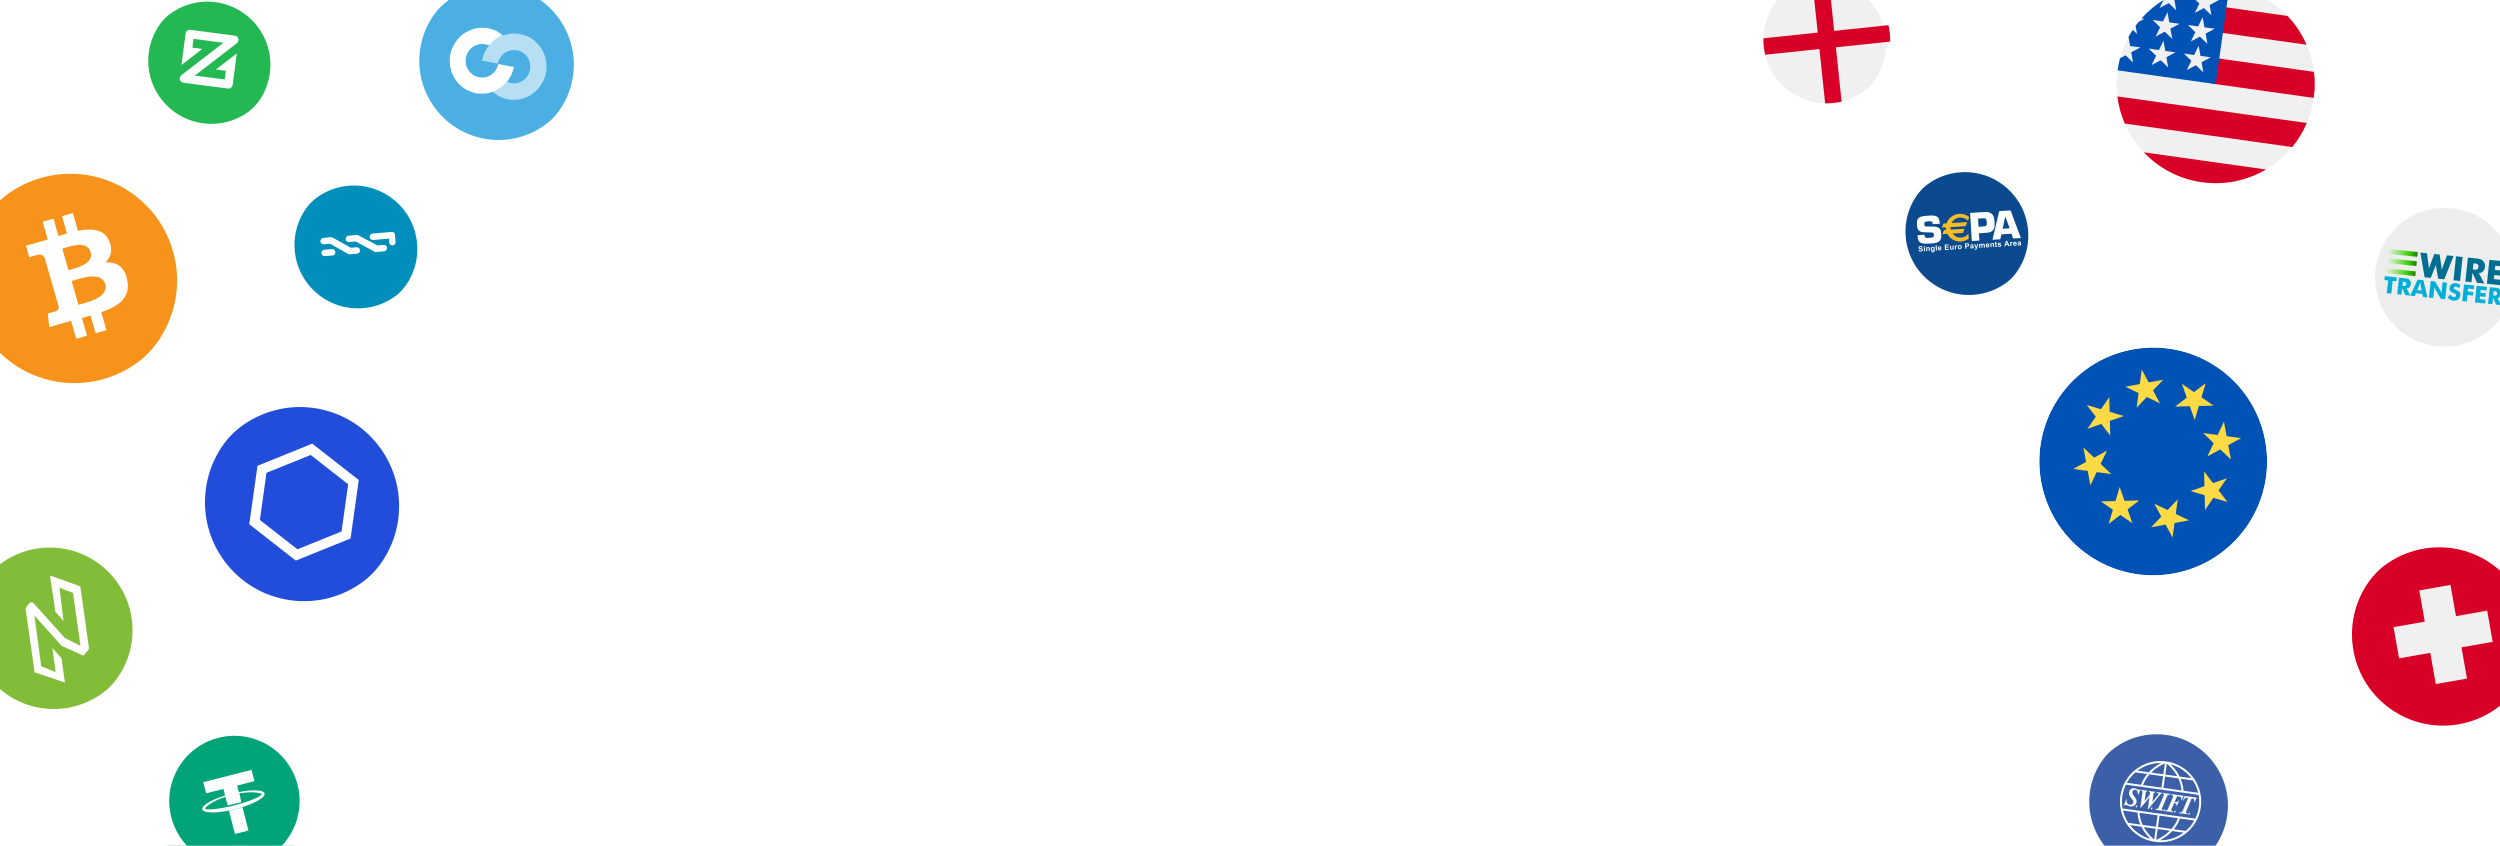 <svg width="1262" height="427" viewBox="0 0 1262 427" fill="none" xmlns="http://www.w3.org/2000/svg">
<g opacity="0.5" filter="url(#filter0_f_4022_7360)">
<path d="M-180.675 355.811C134.848 676.987 438.021 1113.74 885.737 840.09C1876.02 234.818 1225.02 -655.819 967.234 -410.887C488.121 44.33 626.021 -294.025 -21.387 -416.236C-668.794 -538.447 -575.08 -45.659 -180.675 355.811Z" stroke="white"/>
<path d="M-151.815 337.062C151.788 656.005 441.53 1087.78 883.575 827.075C1861.31 250.433 1238.43 -630.56 982.555 -395.011C507.009 42.767 647.078 -285.989 15.856 -415.476C-615.366 -544.963 -531.318 -61.617 -151.815 337.062Z" stroke="white"/>
<path d="M-123.342 319.039C168.49 635.454 445.036 1061.94 881.115 813.93C1845.66 265.37 1250.41 -605.32 996.689 -379.031C525.137 41.537 667.108 -277.637 52.136 -413.921C-562.835 -550.205 -488.133 -76.481 -123.342 319.039Z" stroke="white"/>
<path d="M-95.278 301.727C184.941 615.325 448.532 1036.22 878.356 800.648C1829.06 279.606 1260.98 -580.132 1009.63 -362.976C542.495 40.617 686.102 -268.998 87.435 -411.6C-511.232 -554.202 -445.55 -90.27 -95.278 301.727Z" stroke="white"/>
<path d="M-67.625 285.124C201.143 595.619 452.025 1010.61 875.313 787.228C1811.57 293.129 1270.14 -555.023 1021.39 -346.868C559.09 39.998 704.067 -260.089 121.747 -408.529C-460.573 -556.969 -403.584 -102.995 -67.625 285.124Z" stroke="white"/>
<path d="M-40.405 269.212C217.08 576.323 455.506 985.129 871.984 773.658C1793.17 305.916 1277.9 -530.029 1031.97 -330.737C574.909 39.656 720.993 -250.937 155.052 -404.737C-410.888 -558.537 -362.262 -114.677 -40.405 269.212Z" stroke="white"/>
<path d="M-13.633 253.981C232.746 557.431 458.974 959.762 868.374 759.935C1773.91 317.948 1284.26 -505.181 1041.37 -314.611C589.951 39.573 736.879 -241.568 187.338 -400.25C-362.203 -558.931 -321.606 -125.332 -13.633 253.981Z" stroke="white"/>
<path d="M12.676 239.421C248.128 538.939 462.423 934.513 864.485 746.054C1753.79 329.21 1289.24 -480.508 1049.59 -298.513C604.207 39.733 751.719 -232.004 218.588 -395.088C-314.543 -558.173 -281.64 -134.976 12.676 239.421Z" stroke="white"/>
<path d="M38.508 225.517C263.221 520.835 465.853 909.38 860.322 732.006C1732.83 339.681 1292.83 -456.045 1056.64 -282.474C617.677 40.115 765.513 -222.27 248.791 -389.282C-267.931 -556.293 -242.383 -143.63 38.508 225.517Z" stroke="white"/>
<path d="M63.851 212.257C278.017 503.113 469.263 884.361 855.892 717.785C1711.06 349.343 1295.05 -431.823 1062.52 -266.521C630.358 40.699 778.262 -212.394 277.937 -382.856C-222.389 -553.319 -203.856 -151.314 63.851 212.257Z" stroke="white"/>
<path d="M88.691 199.628C292.508 485.765 472.649 859.457 851.199 703.387C1688.49 358.183 1295.9 -407.871 1067.23 -250.679C642.248 41.469 789.965 -202.395 306.013 -375.836C-177.939 -549.276 -166.08 -158.044 88.691 199.628Z" stroke="white"/>
<path d="M113.016 187.617C306.686 468.784 476.01 834.666 846.247 688.805C1665.16 366.18 1295.4 -384.222 1070.79 -234.976C653.345 42.406 800.621 -192.302 333.009 -368.247C-134.604 -544.192 -129.073 -163.841 113.016 187.617Z" stroke="white"/>
<path d="M136.803 176.208C320.537 452.157 479.335 809.985 841.035 674.03C1641.06 373.319 1293.54 -360.908 1073.19 -219.44C663.638 43.486 810.222 -182.14 358.905 -360.119C-92.412 -538.098 -92.863 -168.729 136.803 176.208Z" stroke="white"/>
<path d="M160.055 165.394C334.065 435.884 482.634 785.419 835.579 659.065C1616.24 379.589 1290.36 -337.954 1074.44 -204.091C673.139 44.7 818.783 -171.928 383.706 -351.472C-51.371 -531.016 -57.458 -172.719 160.055 165.394Z" stroke="white"/>
<path d="M182.75 155.157C347.256 419.953 485.898 760.964 829.879 643.9C1590.71 384.972 1285.86 -315.392 1074.55 -188.959C681.84 46.023 826.298 -161.692 407.395 -342.336C-11.508 -522.98 -22.882 -175.837 182.75 155.157Z" stroke="white"/>
<path d="M204.876 145.485C360.101 404.356 489.123 736.621 823.937 628.532C1564.5 389.455 1280.04 -293.251 1073.53 -174.068C689.738 47.44 832.766 -151.456 429.96 -332.735C27.154 -514.015 10.844 -178.103 204.876 145.485Z" stroke="white"/>
<path d="M226.424 136.362C372.597 389.084 492.311 712.385 817.762 612.953C1537.61 393.022 1272.92 -271.563 1071.39 -159.446C696.836 48.929 838.194 -141.246 451.398 -322.7C64.602 -504.154 43.707 -179.539 226.424 136.362Z" stroke="white"/>
<path d="M247.38 127.775C384.735 374.128 495.455 688.259 811.358 597.16C1510.09 395.662 1264.51 -250.354 1068.13 -145.117C703.133 50.473 842.582 -131.085 471.698 -312.255C100.814 -493.426 75.685 -180.166 247.38 127.775Z" stroke="white"/>
<path d="M267.736 119.706C396.512 359.477 498.558 664.237 804.733 581.145C1481.95 397.358 1254.84 -229.658 1063.76 -131.108C708.631 52.051 845.936 -120.998 490.856 -301.43C135.776 -481.862 106.766 -180.008 267.736 119.706Z" stroke="white"/>
<path d="M287.478 112.142C407.917 345.125 501.613 640.321 797.889 564.906C1453.21 398.1 1243.9 -209.5 1058.29 -117.444C713.329 53.646 848.257 -111.009 508.863 -290.251C169.468 -469.493 136.93 -179.087 287.478 112.142Z" stroke="white"/>
<path d="M306.598 105.067C418.947 331.061 504.621 616.508 790.835 548.437C1423.9 397.874 1231.73 -189.909 1051.74 -104.149C717.229 55.239 849.552 -101.141 525.714 -278.746C201.876 -456.351 166.162 -177.425 306.598 105.067Z" stroke="white"/>
<path d="M325.082 98.468C429.592 317.277 507.575 592.799 783.572 531.735C1394.04 396.672 1218.32 -170.912 1044.11 -91.247C720.33 56.813 849.821 -91.417 541.401 -266.94C232.98 -442.463 194.445 -175.043 325.082 98.468Z" stroke="white"/>
<path d="M342.921 92.322C439.848 303.758 510.474 569.185 776.107 514.79C1363.65 394.474 1203.7 -152.543 1035.41 -78.769C722.634 58.342 849.071 -81.867 555.919 -254.868C262.766 -427.87 221.763 -171.973 342.921 92.322Z" stroke="white"/>
<path d="M360.107 86.625C449.709 290.506 513.318 545.678 768.447 497.608C1332.76 391.284 1187.89 -134.816 1025.66 -66.727C724.145 59.82 847.308 -72.502 569.265 -242.547C291.222 -412.591 248.103 -168.225 360.107 86.625Z" stroke="white"/>
<path d="M376.631 81.355C459.172 277.504 516.105 522.269 760.601 480.179C1301.39 387.083 1170.9 -117.767 1014.86 -55.151C724.866 61.222 844.541 -63.354 581.438 -230.009C318.334 -396.665 273.453 -163.831 376.631 81.355Z" stroke="white"/>
<path d="M392.482 76.496C468.23 264.743 518.831 498.958 752.57 462.5C1269.57 381.863 1152.75 -101.42 1003.04 -44.065C724.8 62.531 840.773 -54.443 592.431 -217.283C344.089 -380.123 297.798 -158.814 392.482 76.496Z" stroke="white"/>
<path d="M407.656 72.03C476.88 252.213 521.496 475.74 744.366 444.566C1237.32 375.613 1133.45 -85.803 990.199 -33.494C723.951 63.725 836.014 -45.795 602.245 -204.398C368.475 -363 321.126 -153.199 407.656 72.03Z" stroke="white"/>
<path d="M422.139 67.944C485.113 239.906 524.094 452.618 735.988 426.375C1204.67 368.329 1113.04 -70.939 976.353 -23.457C722.32 64.791 830.268 -37.43 610.873 -191.378C391.478 -345.327 343.42 -147.009 422.139 67.944Z" stroke="white"/>
<path d="M435.928 64.217C492.93 227.808 526.628 429.586 727.45 407.92C1171.64 359.997 1091.52 -56.856 961.521 -13.98C719.915 65.706 823.548 -29.373 618.32 -178.256C413.091 -327.138 364.675 -140.272 435.928 64.217Z" stroke="white"/>
<path d="M449.012 60.828C500.322 215.905 529.093 406.638 718.753 389.193C1138.25 350.607 1068.91 -43.584 945.713 -5.092C716.738 66.448 815.859 -21.652 624.58 -165.063C433.301 -308.474 384.875 -133.019 449.012 60.828Z" stroke="white"/>
<path d="M461.386 57.78C507.287 204.207 531.487 383.792 709.906 370.211C1104.54 340.171 1045.25 -31.128 928.945 3.206C712.795 67.019 807.211 -14.27 629.655 -151.808C452.1 -289.347 404.01 -125.254 461.386 57.78Z" stroke="white"/>
<path d="M473.038 55.032C513.815 192.678 533.804 361.023 700.909 350.946C1070.52 328.659 1020.53 -19.535 911.229 10.869C708.086 67.377 797.608 -7.271 633.541 -138.543C469.473 -269.814 422.065 -117.027 473.038 55.032Z" stroke="white"/>
<path d="M483.968 52.581C519.912 181.325 536.049 338.343 691.777 331.411C1036.22 316.08 994.797 -8.815 892.586 17.889C702.624 67.52 787.068 -0.664 636.244 -125.28C485.421 -249.896 439.038 -108.349 483.968 52.581Z" stroke="white"/>
<path d="M494.168 50.407C525.568 170.132 538.217 315.747 682.513 311.599C1001.67 302.424 968.062 1.007 873.031 24.242C696.412 67.425 775.599 5.526 637.765 -112.052C499.932 -229.629 454.916 -99.25 494.168 50.407Z" stroke="white"/>
<path d="M503.634 48.489C530.786 159.087 540.308 293.231 673.127 291.505C966.901 287.686 940.352 9.906 852.583 29.905C689.459 67.074 763.213 11.276 638.107 -98.888C513.002 -209.051 469.694 -89.758 503.634 48.489Z" stroke="white"/>
<path d="M512.357 46.812C535.556 148.181 542.319 270.794 663.622 271.127C931.926 271.861 911.686 17.86 831.255 34.859C681.769 66.451 749.918 16.566 637.271 -85.814C524.623 -188.193 483.359 -79.898 512.357 46.812Z" stroke="white"/>
<path d="M520.333 45.36C539.877 137.405 544.245 248.437 654.003 250.464C896.772 254.949 882.086 24.851 809.064 39.085C673.348 65.541 735.726 21.376 635.257 -72.856C534.788 -167.089 495.903 -69.695 520.333 45.36Z" stroke="white"/>
<path d="M527.56 44.112C543.75 126.745 546.09 226.153 644.283 229.513C861.472 236.943 851.581 30.853 786.032 42.562C664.207 64.322 720.653 25.684 632.076 -60.046C543.498 -145.776 507.323 -59.179 527.56 44.112Z" stroke="white"/>
<path d="M534.029 43.046C547.166 116.187 547.846 203.939 634.462 208.266C826.045 217.836 820.187 35.844 762.172 45.266C654.349 62.777 704.706 29.465 627.724 -47.413C550.742 -124.292 517.608 -48.38 534.029 43.046Z" stroke="white"/>
<path d="M539.745 42.153C550.133 105.728 549.52 181.798 624.557 186.729C790.526 197.636 787.94 39.809 737.512 47.185C643.791 60.894 687.906 32.707 622.216 -34.978C556.527 -102.663 526.76 -37.317 539.745 42.153Z" stroke="white"/>
<path d="M544.693 41.414C552.637 95.358 551.101 159.73 614.562 164.901C754.93 176.339 754.852 42.731 712.06 48.303C632.53 58.659 670.256 35.39 615.547 -22.768C560.839 -80.926 534.763 -26.017 544.693 41.414Z" stroke="white"/>
</g>
<g filter="url(#filter1_d_4022_7360)">
<g filter="url(#filter2_ii_4022_7360)">
<path d="M146.513 300.985C173.859 304.829 199.142 285.776 202.985 258.431C206.829 231.085 187.776 205.802 160.431 201.959C133.085 198.115 107.802 217.168 103.959 244.513C100.115 271.859 119.168 297.142 146.513 300.985Z" fill="#224DDA"/>
</g>
<path d="M160.779 199.483C189.491 203.518 209.496 230.066 205.461 258.779C201.426 287.491 174.878 307.496 146.165 303.461C117.453 299.426 97.448 272.878 101.483 244.165C105.518 215.453 132.066 195.448 160.779 199.483Z" stroke="white" stroke-width="5"/>
<path fill-rule="evenodd" clip-rule="evenodd" d="M157.219 224.811L178.435 241.386L174.688 268.047L149.725 278.133L128.509 261.558L132.256 234.896L157.219 224.811Z" stroke="white" stroke-width="5"/>
</g>
<g filter="url(#filter3_d_4022_7360)">
<g filter="url(#filter4_ii_4022_7360)">
<path d="M89.306 122.723C97.501 151.302 80.974 181.114 52.392 189.311C23.822 197.501 -5.991 180.974 -14.184 152.396C-22.384 123.817 -5.86 94.002 22.715 85.81C51.295 77.614 81.109 94.144 89.305 122.724L89.306 122.723Z" fill="#F7931A"/>
</g>
<path d="M-16.587 153.085C-25.168 123.178 -7.876 91.98 22.026 83.406L22.727 83.21C51.393 75.381 81.072 91.2 90.746 119.005L90.827 118.958L91.709 122.033C100.218 151.706 83.259 182.649 53.781 191.509L53.081 191.714C23.184 200.285 -8.014 182.99 -16.587 153.085Z" stroke="white" stroke-width="5"/>
<path d="M26.984 108.36L29.5 117.134C30.946 116.688 32.403 116.24 33.834 115.829L31.334 107.113L36.785 105.549L39.352 114.502C46.563 113.101 52.755 113.667 55.227 119.943L55.226 119.944C57.042 124.534 55.879 127.934 53.183 130.452C58.742 130.211 62.886 132.369 64.23 139.481C65.903 148.309 60.151 152.457 51.14 155.609L53.73 164.648L48.281 166.211L45.727 157.294C44.315 157.7 42.864 158.103 41.362 158.5L43.93 167.459L38.487 169.019L35.887 159.964C34.612 160.32 33.307 160.671 31.987 161.048L24.893 163.082L24.109 156.262C24.109 156.262 28.158 155.169 28.07 155.128C29.612 154.683 29.703 153.458 29.601 152.735L25.506 138.446L26.081 138.281C25.847 138.315 25.646 138.366 25.494 138.409L22.569 128.21C22.044 127.163 20.956 126.089 18.749 126.721C18.795 126.628 14.793 127.858 14.793 127.858L13.122 122.038L20.639 119.885L20.647 119.913C21.777 119.589 22.929 119.234 24.102 118.872L21.538 109.921L26.984 108.36ZM39.596 151.872C43.29 150.81 55.095 148.257 53.153 141.491L53.155 141.49C51.128 134.434 39.853 138.816 36.158 139.875L39.596 151.872ZM34.581 134.384C37.659 133.501 47.528 131.449 45.764 125.292C43.924 118.871 34.539 122.621 31.462 123.504L34.581 134.384Z" fill="white"/>
</g>
<g filter="url(#filter5_d_4022_7360)">
<g filter="url(#filter6_ii_4022_7360)">
<path d="M102.563 60.242C119.995 62.514 135.969 50.226 138.242 32.794C140.515 15.362 128.226 -0.612 110.794 -2.885C93.362 -5.158 77.388 7.131 75.115 24.563C72.842 41.995 85.131 57.969 102.563 60.242Z" fill="#23B852"/>
</g>
<path d="M111.116 -5.364C129.917 -2.913 143.172 14.316 140.721 33.117C138.27 51.917 121.041 65.172 102.24 62.721C83.439 60.27 70.185 43.041 72.636 24.24C75.088 5.439 92.316 -7.815 111.116 -5.364Z" stroke="white" stroke-width="5"/>
<path fill-rule="evenodd" clip-rule="evenodd" d="M108.998 33.078L114.027 33.734L113.454 38.132L98.345 36.162L119.548 19.835C120.24 19.303 120.542 18.397 120.329 17.562C120.092 16.724 119.39 16.102 118.507 15.987L96.103 13.066C94.903 12.91 93.827 13.738 93.67 14.94L91.601 30.81L102.126 22.706L97.097 22.05L97.674 17.629L112.761 19.596L91.579 35.926C90.888 36.458 90.585 37.364 90.799 38.199C91.035 39.037 91.738 39.658 92.621 39.774L115.025 42.694C116.203 42.848 117.301 42.023 117.457 40.821L119.524 24.974L108.998 33.078Z" fill="white"/>
</g>
<g filter="url(#filter7_d_4022_7360)">
<g filter="url(#filter8_ii_4022_7360)">
<path d="M183.456 153.545C201.062 152.005 214.086 136.484 212.545 118.878C211.005 101.272 195.484 88.249 177.878 89.789C160.272 91.329 147.249 106.85 148.789 124.456C150.329 142.062 165.85 155.086 183.456 153.545Z" fill="#008FBB"/>
</g>
<path d="M177.66 87.298C196.642 85.638 213.375 99.679 215.036 118.66C216.697 137.642 202.655 154.375 183.674 156.036C164.693 157.696 147.959 143.655 146.298 124.674C144.638 105.693 158.679 88.959 177.66 87.298Z" stroke="white" stroke-width="5"/>
<path d="M167.559 123.743C168.451 123.665 169.214 124.315 169.293 125.221C169.372 126.127 168.734 126.9 167.842 126.978L164.019 127.313C163.127 127.391 162.364 126.74 162.285 125.834C162.205 124.928 162.844 124.155 163.736 124.077L167.559 123.743ZM197.618 115.081C198.51 115.003 199.274 115.654 199.353 116.559C199.432 117.465 198.793 118.239 197.901 118.317L188.345 119.153C187.453 119.231 186.689 118.58 186.609 117.674C186.53 116.768 187.169 115.995 188.061 115.917L197.618 115.081Z" fill="white"/>
<path d="M167.035 117.757C167.398 117.725 167.77 117.824 168.068 118.039L168.019 117.997L177.13 123.068L179.997 122.817C180.889 122.739 181.652 123.39 181.731 124.296C181.811 125.202 181.172 125.975 180.28 126.053L176.457 126.387C175.884 126.437 175.348 126.19 175.017 125.698L175.127 125.852L166.681 121.048L163.495 121.327C162.603 121.405 161.84 120.754 161.761 119.848C161.682 118.943 162.32 118.169 163.212 118.091L167.035 117.757ZM180.033 116.62C180.405 116.587 180.768 116.676 181.076 116.871L190.574 121.892L193.569 121.63C194.458 121.519 195.288 122.197 195.367 123.103C195.414 124.011 194.746 124.82 193.852 124.865L189.838 125.217C189.264 125.267 188.665 125.025 188.333 124.533L188.443 124.687L179.615 119.917L176.302 120.206C175.413 120.317 174.584 119.639 174.504 118.733C174.457 117.825 175.124 117.017 176.019 116.971L180.033 116.62ZM197.65 115.078C198.51 115.003 199.274 115.654 199.35 116.527L199.667 120.151C199.743 121.025 199.104 121.797 198.244 121.873L198.181 121.878C197.289 121.956 196.558 121.303 196.481 120.43L196.164 116.806C196.087 115.933 196.726 115.159 197.587 115.084L197.65 115.078Z" fill="white"/>
</g>
<g filter="url(#filter9_d_4022_7360)">
<g filter="url(#filter10_ii_4022_7360)">
<path d="M244.32 67.985C266.035 72.042 286.928 57.727 290.985 36.011C295.042 14.295 280.727 -6.597 259.011 -10.654C237.295 -14.711 216.403 -0.396 212.346 21.32C208.289 43.035 222.604 63.928 244.32 67.985Z" fill="#4BAFE3"/>
</g>
<path d="M259.47 -13.112C282.543 -8.801 297.753 13.397 293.443 36.47C289.132 59.543 266.934 74.753 243.861 70.443C220.788 66.132 205.578 43.934 209.888 20.861C214.199 -2.212 236.397 -17.422 259.47 -13.112Z" stroke="white" stroke-width="5"/>
<path fill-rule="evenodd" clip-rule="evenodd" d="M244.947 12.099C246.635 12.085 248.196 12.788 249.775 13.291C250.563 13.577 251.553 13.865 251.791 14.806C251.773 14.684 251.736 14.444 251.718 14.322C252.343 14.706 252.952 15.118 253.551 15.543C253.316 15.702 253.073 15.852 252.824 15.988C252.955 15.987 253.218 15.987 253.348 15.986C252.393 16.673 251.294 17.1 250.332 17.774C248.908 18.736 247.649 19.939 246.596 21.313C246.664 21.179 246.797 20.908 246.864 20.774C245.328 20.498 243.782 19.942 242.202 20.261C238.534 20.78 235.342 24.049 235.074 27.871C235.076 28.837 235.034 29.824 235.233 30.773C235.786 32.745 237.007 34.504 238.636 35.693C240.403 36.914 242.642 37.315 244.748 37.035C246.86 36.641 248.845 35.423 250.118 33.639C250.791 32.634 251.261 31.499 251.548 30.324C254.182 30.798 256.81 31.312 259.443 31.791C258.986 33.268 258.671 34.81 257.913 36.172C257.389 37.289 256.622 38.259 255.967 39.295C253.964 41.519 251.57 43.533 248.683 44.361C247.301 44.761 245.921 45.273 244.465 45.264C243.004 45.26 241.523 45.331 240.081 45.061C237.734 44.366 235.364 43.54 233.422 41.98C231.906 40.728 230.457 39.311 229.505 37.548C228.783 36.28 228.097 34.977 227.669 33.567C227.927 33.26 227.927 32.883 227.762 32.535C227.674 32.589 227.496 32.697 227.409 32.75C227.172 31.511 227.122 30.247 227.039 28.991C226.887 25.851 227.876 22.767 229.422 20.07L229.524 20.048C232.557 14.589 238.927 11.454 244.947 12.099Z" fill="white"/>
<path fill-rule="evenodd" clip-rule="evenodd" d="M256.993 15.107C260.5 14.575 264.109 15.257 267.273 16.822C271.581 19.23 274.801 23.614 275.628 28.607C275.917 30.105 275.818 31.639 275.868 33.156L275.327 36.049C274.099 40.064 271.547 43.709 267.988 45.889C264.478 48.203 260.1 48.876 256.055 48.074C253.336 47.494 250.798 46.192 248.683 44.361C251.57 43.533 253.964 41.519 255.967 39.295C258.76 40.711 262.322 40.184 264.7 38.098C266.78 36.413 267.945 33.583 267.675 30.899C267.511 28.157 265.85 25.632 263.529 24.314C261.411 23.107 258.76 22.889 256.489 23.839C253.817 24.787 251.974 27.336 251.257 30.062C248.612 29.539 245.959 29.064 243.313 28.567C243.842 25.935 244.972 23.435 246.596 21.313C247.649 19.939 248.908 18.736 250.332 17.774C251.294 17.1 252.393 16.674 253.348 15.986C253.385 15.962 253.462 15.912 253.499 15.888C254.694 15.793 255.812 15.292 256.993 15.107Z" fill="white" fill-opacity="0.6"/>
</g>
<g filter="url(#filter11_d_4022_7360)">
<mask id="path-59-outside-1_4022_7360" maskUnits="userSpaceOnUse" x="66.158" y="350.119" width="104.593" height="104.593" fill="black">
<rect fill="white" x="66.158" y="350.119" width="104.593" height="104.593"/>
<path d="M155.067 392.975C160.243 413.26 147.996 433.899 127.711 439.075C107.427 444.251 86.787 432.003 81.611 411.719C76.435 391.434 88.683 370.795 108.967 365.619C129.252 360.443 149.891 372.69 155.067 392.975Z"/>
</mask>
<g filter="url(#filter12_ii_4022_7360)">
<path d="M155.067 392.975C160.243 413.26 147.996 433.899 127.711 439.075C107.427 444.251 86.787 432.003 81.611 411.719C76.435 391.434 88.683 370.795 108.967 365.619C129.252 360.443 149.891 372.69 155.067 392.975Z" fill="#00A478"/>
</g>
<path d="M127.711 439.075L126.475 434.231L127.711 439.075ZM155.067 392.975L150.223 394.211C154.716 411.82 144.084 429.737 126.475 434.231L127.711 439.075L128.948 443.92C151.908 438.061 165.771 414.699 159.912 391.739L155.067 392.975ZM127.711 439.075L126.475 434.231C108.866 438.724 90.949 428.092 86.456 410.482L81.611 411.719L76.766 412.955C82.625 435.915 105.987 449.779 128.948 443.92L127.711 439.075ZM81.611 411.719L86.456 410.482C81.963 392.874 92.595 374.957 110.204 370.463L108.967 365.619L107.731 360.774C84.771 366.633 70.907 389.995 76.766 412.955L81.611 411.719ZM108.967 365.619L110.204 370.463C127.812 365.97 145.729 376.602 150.223 394.211L155.067 392.975L159.912 391.739C154.053 368.779 130.691 354.915 107.731 360.774L108.967 365.619Z" fill="white" mask="url(#path-59-outside-1_4022_7360)"/>
<path d="M114.409 402.665L112.769 396.239L104.055 398.463L102.617 392.831L126.97 386.617L128.428 392.328L119.713 394.552L121.332 400.898L114.409 402.665Z" fill="white"/>
<path d="M116.857 398.66C125.572 396.437 133.022 396.394 133.569 398.536C134.115 400.678 127.555 404.211 118.841 406.435C110.126 408.658 102.677 408.7 102.13 406.559C101.583 404.417 108.142 400.884 116.857 398.66ZM117.019 399.295C107.897 401.623 103.78 405.208 103.433 406.226C104.205 406.874 109.233 406.858 118.355 404.531C127.558 402.182 131.898 399.808 132.266 398.869C131.493 398.221 126.141 396.968 117.019 399.295Z" fill="white"/>
<path d="M121.838 402.881L120.705 398.439C119.544 398.651 118.302 398.883 117.08 399.195C115.94 399.486 114.881 399.756 113.843 400.105L114.976 404.548C115.954 404.298 117.114 404.087 118.254 403.796C119.496 403.563 120.718 403.252 121.838 402.881Z" fill="white"/>
<path d="M118.841 406.434C117.701 406.725 116.642 406.995 115.563 407.186L118.579 419.006L125.42 417.26L122.384 405.361C121.264 405.731 120.063 406.123 118.841 406.434Z" fill="white"/>
</g>
<g filter="url(#filter13_d_4022_7360)">
<path d="M1125.78 -11.517C1154.49 -7.482 1174.5 19.066 1170.46 47.779C1166.43 76.491 1139.88 96.496 1111.17 92.461C1082.45 88.426 1062.45 61.878 1066.48 33.166C1070.52 4.453 1097.07 -15.552 1125.78 -11.517Z" fill="#F0F0F0" stroke="white" stroke-width="5"/>
<path d="M1116.32 40.169L1167.99 47.431C1168.61 42.962 1168.63 38.549 1168.1 34.274L1118.13 27.253L1116.32 40.169Z" fill="#D80027"/>
<path d="M1119.95 14.336L1164.35 20.576C1162.01 15.204 1158.75 10.288 1154.74 6.054L1121.77 1.42L1119.95 14.336Z" fill="#D80027"/>
<path d="M1111.51 89.985C1123.17 91.623 1134.44 89.101 1143.85 83.553L1082.2 74.89C1089.72 82.815 1099.86 88.348 1111.51 89.985Z" fill="#D80027"/>
<path d="M1072.6 60.368L1157.09 72.242C1160.08 68.614 1162.58 64.539 1164.46 60.107L1068.85 46.669C1069.44 51.45 1070.72 56.055 1072.6 60.368V60.368Z" fill="#D80027"/>
<path d="M1097.77 -5.044L1102.28 -4.41L1097.65 -1.951L1098.56 3.208L1094.79 -0.431L1090.17 2.028L1092.15 -2.039C1088.02 0.52 1084.28 3.671 1081.05 7.314L1082.49 7.517L1079.55 9.083C1079.03 9.718 1078.53 10.368 1078.05 11.03L1078.78 15.136L1076.64 13.072C1075.87 14.242 1075.15 15.448 1074.48 16.688L1075.28 21.212L1080.46 21.941L1075.84 24.4L1076.75 29.559L1072.98 25.92L1070.21 27.393C1069.67 29.381 1069.25 31.422 1068.96 33.513L1118.47 40.472C1122.32 13.127 1122.77 9.903 1125.43 -9.041C1115.65 -10.416 1106.13 -8.86 1097.77 -5.044V-5.044ZM1094.51 32.055L1090.74 28.416L1086.11 30.875L1088.41 26.167L1084.64 22.528L1089.83 23.257L1092.13 18.549L1093.04 23.708L1098.22 24.437L1093.6 26.896L1094.51 32.055ZM1095.63 12.473L1096.54 17.631L1092.77 13.993L1088.14 16.452L1090.44 11.743L1086.67 8.104L1091.86 8.834L1094.15 4.125L1095.06 9.284L1100.25 10.013L1095.63 12.473ZM1112.27 34.551L1108.5 30.912L1103.87 33.371L1106.17 28.663L1102.4 25.024L1107.59 25.753L1109.89 21.045L1110.8 26.204L1115.98 26.933L1111.36 29.392L1112.27 34.551ZM1113.39 14.969L1114.3 20.128L1110.53 16.489L1105.9 18.948L1108.2 14.239L1104.43 10.601L1109.62 11.33L1111.91 6.621L1112.82 11.78L1118.01 12.509L1113.39 14.969ZM1115.41 0.545L1116.32 5.704L1112.55 2.065L1107.93 4.524L1110.23 -0.184L1106.46 -3.823L1111.64 -3.094L1113.94 -7.802L1114.85 -2.643L1120.04 -1.914L1115.41 0.545Z" fill="#0052B4"/>
</g>
<g filter="url(#filter14_d_4022_7360)">
<g filter="url(#filter15_ii_4022_7360)">
<path d="M1241.28 363.59C1266.3 359.179 1283 335.32 1278.59 310.301C1274.18 285.282 1250.32 268.576 1225.3 272.988C1200.28 277.399 1183.58 301.258 1187.99 326.277C1192.4 351.296 1216.26 368.002 1241.28 363.59Z" fill="#D80027"/>
</g>
<path d="M1224.87 270.526C1251.25 265.874 1276.4 283.488 1281.05 309.867C1285.7 336.246 1268.09 361.401 1241.71 366.052C1215.33 370.703 1190.18 353.09 1185.53 326.711C1180.87 300.332 1198.49 275.177 1224.87 270.526Z" stroke="white" stroke-width="5"/>
<path d="M1255.54 306.243L1239.78 309.021L1237 293.264L1221.24 296.043L1224.02 311.8L1208.26 314.578L1211.04 330.335L1226.8 327.557L1229.58 343.313L1245.34 340.535L1242.56 324.778L1258.31 322L1255.54 306.243Z" fill="#F0F0F0"/>
</g>
<g filter="url(#filter16_d_4022_7360)">
<g filter="url(#filter17_ii_4022_7360)">
<path d="M925.515 49.994C943.091 48.147 955.842 32.401 953.994 14.825C952.147 -2.751 936.401 -15.502 918.825 -13.655C901.248 -11.808 888.498 3.938 890.345 21.515C892.192 39.091 907.938 51.842 925.515 49.994Z" fill="#F0F0F0"/>
</g>
<path d="M918.563 -16.141C937.513 -18.133 954.489 -4.386 956.481 14.563C958.472 33.513 944.725 50.489 925.776 52.481C906.826 54.472 889.85 40.725 887.859 21.776C885.867 2.827 899.614 -14.15 918.563 -16.141Z" stroke="white" stroke-width="5"/>
<path d="M953.289 10.702L925.885 13.582L925.884 13.582L923.004 -13.822C921.627 -13.856 920.232 -13.803 918.825 -13.655C917.418 -13.507 916.042 -13.269 914.702 -12.949L917.582 14.455L917.582 14.455L890.178 17.335C890.144 18.713 890.197 20.108 890.345 21.515C890.493 22.922 890.731 24.297 891.051 25.637L918.455 22.757L918.455 22.757L921.335 50.161C922.713 50.195 924.108 50.142 925.515 49.994C926.921 49.847 928.297 49.609 929.637 49.289L926.757 21.885L926.757 21.885L954.161 19.004C954.195 17.627 954.142 16.232 953.994 14.825C953.846 13.418 953.608 12.042 953.289 10.702V10.702Z" fill="#D80027"/>
</g>
<g filter="url(#filter18_d_4022_7360)">
<g filter="url(#filter19_ii_4022_7360)">
<path d="M1085.65 438.31C1105.34 441.077 1123.54 427.359 1126.31 407.67C1129.08 387.981 1115.36 369.777 1095.67 367.01C1075.98 364.243 1057.78 377.961 1055.01 397.65C1052.24 417.338 1065.96 435.542 1085.65 438.31Z" fill="#3C60A7"/>
</g>
<path d="M1096.02 364.535C1117.07 367.494 1131.74 386.962 1128.79 408.018C1125.83 429.074 1106.36 443.744 1085.3 440.785C1064.25 437.826 1049.58 418.358 1052.53 397.302C1055.49 376.246 1074.96 361.575 1096.02 364.535Z" stroke="white" stroke-width="5"/>
<path d="M1077.61 395.834C1076.21 395.669 1074.87 396.52 1074.65 398.151C1074.52 399.098 1075.14 399.948 1075.75 400.838C1076.68 402.211 1077.04 402.042 1076.81 403.269C1076.73 403.718 1075.88 404.318 1075.08 404.203C1073.88 404.033 1073.21 402.771 1073.73 401.432L1073.39 401.384L1072.02 404.551L1072.36 404.599C1072.51 404.275 1073.19 404.401 1073.46 404.428C1073.99 404.479 1074.23 404.941 1075.3 405.088C1076.77 405.289 1078.35 404.53 1078.59 402.742C1078.71 401.814 1078.23 401.104 1077.58 400.269C1076.59 398.984 1076.21 398.384 1076.54 397.515C1076.82 396.795 1077.38 396.661 1077.91 396.729C1078.9 396.855 1079.18 397.958 1079.16 399.061L1079.48 399.106L1080.68 396.466L1080.33 396.418C1080.21 396.732 1079.81 396.693 1079.5 396.627C1079.36 396.597 1079.28 396.614 1078.95 396.449C1078.6 396.273 1078.06 395.888 1077.61 395.834ZM1081.02 396.69L1080.85 397.217C1081.39 397.296 1081.59 397.311 1081.44 398.329L1080.4 405.729C1080.4 405.729 1080.5 406.074 1080.75 405.777C1080.99 405.481 1085.02 400.536 1085.02 400.536L1084.99 400.708L1084.19 406.261C1084.19 406.261 1084.35 406.615 1084.61 406.32C1084.86 406.024 1090.42 399.214 1090.42 399.214C1090.68 398.874 1090.87 398.638 1091.39 398.699L1091.59 398.176L1088.81 397.785L1088.64 398.312C1089.25 398.399 1089.67 398.36 1089.63 398.728C1089.62 398.882 1089.58 399.001 1089.45 399.178L1086.63 402.593L1086.59 402.513L1087.07 399.12C1087.1 398.968 1087.12 398.817 1087.13 398.702C1087.2 398.124 1087.36 398.133 1087.8 398.195L1087.98 397.668L1084.88 397.232L1084.71 397.759C1085.17 397.838 1085.36 398.002 1085.29 398.418L1085.18 399.18L1082.74 402.121L1082.66 402.16L1083.17 398.546C1083.18 398.419 1083.21 398.219 1083.23 398.079C1083.26 397.882 1083.26 397.557 1083.82 397.635L1084.04 397.115L1081.02 396.69ZM1092.01 398.234L1091.84 398.761C1092.09 398.784 1092.34 398.916 1092.32 399.206C1092.32 399.333 1092.22 399.505 1092.13 399.73L1089.54 405.81C1089.38 406.216 1088.85 406.37 1088.17 406.27L1088 406.797L1091.61 407.305L1091.81 406.781C1091.18 406.678 1091.24 406.507 1091.28 406.28C1091.31 406.138 1091.39 406.017 1091.47 405.855L1094.08 399.754C1094.34 399.185 1094.77 399.188 1095.43 399.266L1095.62 398.742L1092.01 398.234ZM1096.12 398.811L1095.92 399.335C1096.45 399.451 1097.21 399.553 1096.93 400.154C1096.87 400.286 1096.92 400.229 1096.84 400.442L1094.33 406.357C1094.12 406.91 1093.7 407.033 1093.21 406.978L1092.99 407.498L1096.82 408.037L1097.05 407.517C1096.21 407.397 1095.89 407.237 1096.15 406.613C1096.2 406.48 1096.31 406.246 1096.38 406.044L1097.54 403.45L1097.72 403.474C1098.47 403.577 1098.67 403.7 1098.63 404.104C1098.61 404.364 1098.57 404.572 1098.57 404.722L1098.99 404.781L1100 402.24L1099.66 402.143C1099.18 402.999 1098.42 402.905 1098.15 402.859L1097.81 402.81L1098.66 400.723C1099 399.956 1099.07 400.012 1099.67 400.088C1100.72 400.222 1101.31 400.48 1101.02 401.932L1101.36 401.981L1102.34 399.686L1096.12 398.811ZM1102.83 399.755L1101.83 402.046L1102.22 402.102C1102.51 401.462 1102.53 401.351 1102.97 401.054C1103.42 400.758 1103.88 400.679 1104.56 400.776L1101.85 407.088C1101.57 408.143 1100.96 408.053 1100.17 407.956L1099.97 408.479L1104.03 409.05L1104.2 408.572C1103.67 408.547 1103.4 408.161 1103.56 407.78C1103.62 407.633 1103.72 407.417 1103.82 407.165L1106.38 401.032C1107.66 401.21 1107.84 401.757 1107.61 402.858L1107.98 402.91L1108.95 400.615L1102.83 399.755ZM1086.35 405.536C1086.13 405.506 1085.87 405.74 1085.77 406.057C1085.67 406.375 1085.77 406.658 1085.98 406.689C1086.2 406.72 1086.46 406.485 1086.56 406.168C1086.66 405.851 1086.56 405.567 1086.35 405.536ZM1092.64 406.421C1092.43 406.39 1092.17 406.625 1092.06 406.942C1091.96 407.259 1092.06 407.543 1092.28 407.574C1092.49 407.604 1092.75 407.37 1092.85 407.053C1092.95 406.736 1092.85 406.452 1092.64 406.421ZM1098.05 407.181C1097.84 407.151 1097.57 407.385 1097.47 407.702C1097.37 408.019 1097.45 408.3 1097.66 408.33C1097.87 408.361 1098.14 408.126 1098.24 407.809C1098.34 407.492 1098.26 407.212 1098.05 407.181ZM1078.67 404.483C1078.46 404.452 1078.22 404.69 1078.12 405.007C1078.02 405.325 1078.1 405.605 1078.31 405.635C1078.52 405.666 1078.78 405.432 1078.88 405.115C1078.98 404.797 1078.88 404.514 1078.67 404.483ZM1105.27 408.222C1105.06 408.191 1104.8 408.425 1104.7 408.743C1104.6 409.06 1104.7 409.343 1104.91 409.374C1105.12 409.405 1105.39 409.17 1105.49 408.853C1105.59 408.536 1105.49 408.253 1105.27 408.222Z" fill="white" stroke="#3C60A7" stroke-width="0.079"/>
<path d="M1072.87 393.547L1110.31 398.808M1071.04 406.547L1108.48 411.808M1074.08 413.853L1103.51 417.989M1077.8 387.361L1107.24 391.498M1091.54 396.171L1093.41 382.864M1089.71 409.171L1087.85 422.448M1093.95 382.963C1093.95 382.963 1101.4 388.45 1101.75 397.566M1092.91 382.823C1092.91 382.823 1084.08 385.964 1081.17 394.61M1087.32 422.311C1087.32 422.311 1079.8 416.86 1079.46 407.745M1088.47 422.473C1088.47 422.473 1097.16 419.36 1100.07 410.714M1093.44 382.855C1082.51 381.317 1072.39 388.938 1070.85 399.877C1069.32 410.815 1076.94 420.928 1087.88 422.465C1098.81 424.003 1108.93 416.382 1110.47 405.444C1112 394.505 1104.38 384.392 1093.44 382.855Z" stroke="white"/>
</g>
<g filter="url(#filter20_d_4022_7360)">
<mask id="path-81-outside-2_4022_7360" maskUnits="userSpaceOnUse" x="1184.5" y="88.505" width="98.915" height="98.915" fill="black">
<rect fill="white" x="1184.5" y="88.505" width="98.915" height="98.915"/>
<path d="M1273.74 142.143C1271.43 164.113 1251.75 180.052 1229.78 177.743C1207.81 175.434 1191.87 155.751 1194.18 133.781C1196.49 111.81 1216.17 95.872 1238.14 98.181C1260.11 100.49 1276.05 120.173 1273.74 142.143Z"/>
</mask>
<g filter="url(#filter21_ii_4022_7360)">
<path d="M1273.74 142.143C1271.43 164.113 1251.75 180.052 1229.78 177.743C1207.81 175.434 1191.87 155.751 1194.18 133.781C1196.49 111.81 1216.17 95.872 1238.14 98.181C1260.11 100.49 1276.05 120.173 1273.74 142.143Z" fill="#EDEDED"/>
</g>
<path d="M1229.78 177.743L1230.3 172.77L1229.78 177.743ZM1273.74 142.143L1268.77 141.62C1266.75 160.845 1249.53 174.791 1230.3 172.77L1229.78 177.743L1229.26 182.716C1253.98 185.313 1276.12 167.382 1278.72 142.666L1273.74 142.143ZM1229.78 177.743L1230.3 172.77C1211.08 170.75 1197.13 153.527 1199.15 134.303L1194.18 133.781L1189.21 133.258C1186.61 157.975 1204.54 180.118 1229.26 182.716L1229.78 177.743ZM1194.18 133.781L1199.15 134.303C1201.17 115.079 1218.4 101.133 1237.62 103.154L1238.14 98.181L1238.67 93.209C1213.95 90.611 1191.81 108.541 1189.21 133.258L1194.18 133.781ZM1238.14 98.181L1237.62 103.154C1256.84 105.174 1270.79 122.396 1268.77 141.62L1273.74 142.143L1278.72 142.666C1281.31 117.949 1263.38 95.806 1238.67 93.209L1238.14 98.181Z" fill="white" mask="url(#path-81-outside-2_4022_7360)"/>
<path d="M1204.86 145.972L1205.53 139.566L1203.65 139.368L1203.86 137.385L1209.9 138.021L1209.69 140.003L1207.81 139.806L1207.14 146.212L1204.86 145.972ZM1210.14 146.527L1211.02 138.138L1213.41 138.389C1214.35 138.488 1214.99 138.599 1215.35 138.724C1215.71 138.849 1216.02 139.026 1216.26 139.257C1216.54 139.518 1216.74 139.834 1216.87 140.207C1216.99 140.579 1217.03 140.979 1216.99 141.407C1216.92 142.057 1216.7 142.568 1216.34 142.941C1215.98 143.315 1215.49 143.536 1214.86 143.606L1216.79 147.226L1214.21 146.955L1212.63 143.469L1212.28 146.752L1210.14 146.527L1210.14 146.527ZM1212.75 142.329L1213.17 142.373C1213.66 142.425 1214.03 142.379 1214.28 142.235C1214.52 142.091 1214.66 141.839 1214.7 141.48C1214.75 141.059 1214.67 140.75 1214.48 140.55C1214.28 140.35 1213.94 140.223 1213.44 140.171L1212.98 140.123L1212.75 142.329Z" fill="#00AFD8"/>
<path d="M1216.68 147.215L1220.45 139.13L1223.32 139.431L1225.34 148.125L1223.06 147.886L1222.8 146.34L1219.55 145.998L1218.95 147.454L1216.68 147.215ZM1220.21 144.417L1222.49 144.656L1221.92 141.799C1221.9 141.712 1221.88 141.572 1221.86 141.38C1221.83 141.189 1221.8 140.942 1221.76 140.64C1221.69 140.832 1221.62 141.023 1221.55 141.215C1221.48 141.39 1221.41 141.564 1221.34 141.738L1220.21 144.417ZM1226.14 148.209L1227.02 139.82L1229.23 140.052L1231.94 144.7C1231.99 144.794 1232.08 144.981 1232.19 145.262C1232.3 145.542 1232.42 145.874 1232.55 146.258C1232.54 145.946 1232.54 145.632 1232.55 145.32C1232.55 145.077 1232.57 144.835 1232.59 144.594L1233.03 140.451L1235.22 140.682L1234.34 149.071L1232.14 148.84L1229.43 144.175C1229.37 144.081 1229.29 143.893 1229.18 143.613C1229.07 143.333 1228.95 143.005 1228.82 142.628C1228.83 142.985 1228.83 143.299 1228.82 143.573C1228.82 143.815 1228.8 144.057 1228.78 144.298L1228.34 148.441L1226.14 148.209ZM1236.8 146.589C1237.1 147.011 1237.4 147.334 1237.71 147.56C1238.02 147.786 1238.34 147.916 1238.67 147.95C1238.97 147.983 1239.23 147.927 1239.45 147.783C1239.66 147.64 1239.78 147.442 1239.81 147.19C1239.84 146.911 1239.78 146.687 1239.62 146.518C1239.47 146.349 1239.1 146.153 1238.52 145.93C1237.72 145.622 1237.17 145.272 1236.87 144.881C1236.56 144.49 1236.44 143.985 1236.51 143.366C1236.59 142.564 1236.93 141.938 1237.52 141.488C1238.11 141.039 1238.83 140.859 1239.69 140.949C1240.15 140.997 1240.58 141.105 1240.98 141.273C1241.39 141.441 1241.76 141.67 1242.1 141.961L1241.21 143.531C1240.98 143.282 1240.73 143.086 1240.47 142.945C1240.21 142.804 1239.94 142.719 1239.67 142.691C1239.4 142.662 1239.17 142.705 1238.98 142.818C1238.8 142.932 1238.69 143.092 1238.67 143.298C1238.65 143.508 1238.71 143.684 1238.84 143.826C1238.98 143.968 1239.26 144.119 1239.68 144.279L1239.78 144.318C1240.69 144.669 1241.27 145.01 1241.53 145.343C1241.71 145.57 1241.83 145.833 1241.91 146.132C1241.98 146.432 1242 146.757 1241.96 147.108C1241.87 147.999 1241.5 148.683 1240.86 149.163C1240.22 149.642 1239.41 149.83 1238.44 149.728C1237.85 149.666 1237.33 149.511 1236.87 149.262C1236.41 149.013 1235.98 148.653 1235.59 148.182L1236.8 146.589ZM1242.96 149.977L1243.84 141.588L1248.98 142.128L1248.79 143.967L1245.87 143.661L1245.72 145.117L1248.47 145.405L1248.28 147.205L1245.53 146.916L1245.19 150.211L1242.96 149.977ZM1249.34 150.648L1250.22 142.259L1255.36 142.799L1255.17 144.638L1252.26 144.332L1252.11 145.788L1254.85 146.076L1254.66 147.876L1251.92 147.587L1251.77 149.003L1254.68 149.309L1254.48 151.188L1249.34 150.648L1249.34 150.648ZM1255.99 151.347L1256.88 142.958L1259.27 143.209C1260.2 143.307 1260.85 143.419 1261.21 143.544C1261.57 143.668 1261.87 143.846 1262.12 144.077C1262.4 144.337 1262.6 144.654 1262.72 145.026C1262.85 145.399 1262.89 145.799 1262.84 146.227C1262.77 146.876 1262.56 147.388 1262.2 147.761C1261.83 148.134 1261.34 148.356 1260.72 148.425L1262.65 152.046L1260.06 151.775L1258.48 148.289L1258.14 151.572L1255.99 151.347L1255.99 151.347ZM1258.6 147.149L1259.03 147.193C1259.52 147.245 1259.89 147.199 1260.13 147.055C1260.38 146.91 1260.52 146.659 1260.56 146.299C1260.6 145.879 1260.53 145.569 1260.33 145.369C1260.14 145.169 1259.79 145.043 1259.29 144.99L1258.83 144.942L1258.6 147.149Z" fill="#00AFD8"/>
<path d="M1231.51 126.503L1232.43 132.424C1232.47 132.691 1232.51 132.968 1232.54 133.256C1232.57 133.544 1232.6 133.873 1232.63 134.244C1232.76 133.823 1232.87 133.476 1232.95 133.203C1233.04 132.93 1233.12 132.698 1233.2 132.505L1235.23 126.894L1238.56 127.244L1233.86 139.002L1230.8 138.68L1229.85 133.349C1229.81 133.161 1229.76 132.796 1229.69 132.253C1229.66 132.01 1229.63 131.82 1229.61 131.684C1229.57 131.797 1229.52 131.956 1229.45 132.161C1229.26 132.682 1229.13 133.05 1229.04 133.264L1227.02 138.282L1223.95 137.96L1221.8 125.483L1225.14 125.833L1225.92 131.773C1225.96 132.078 1225.99 132.383 1226.02 132.688C1226.05 132.992 1226.08 133.305 1226.1 133.625C1226.18 133.387 1226.26 133.15 1226.34 132.914C1226.46 132.56 1226.59 132.208 1226.72 131.857L1228.85 126.223L1231.51 126.503L1231.51 126.503ZM1238.52 139.491L1239.79 127.373L1243.13 127.724L1241.85 139.841L1238.52 139.491ZM1244.52 140.122L1245.79 128.004L1249.24 128.366C1250.59 128.509 1251.53 128.67 1252.05 128.85C1252.57 129.03 1253.01 129.287 1253.36 129.619C1253.76 129.996 1254.05 130.454 1254.23 130.992C1254.41 131.529 1254.47 132.107 1254.41 132.725C1254.31 133.664 1254 134.402 1253.48 134.941C1252.95 135.481 1252.24 135.8 1251.34 135.901L1254.13 141.132L1250.39 140.739L1248.11 135.704L1247.61 140.447L1244.52 140.122L1244.52 140.122ZM1248.28 134.057L1248.9 134.121C1249.61 134.196 1250.14 134.129 1250.5 133.921C1250.85 133.713 1251.05 133.349 1251.11 132.831C1251.17 132.224 1251.06 131.776 1250.78 131.487C1250.51 131.198 1250 131.016 1249.28 130.94L1248.62 130.87L1248.28 134.057ZM1255.38 141.264L1256.66 129.146L1264.08 129.926L1263.8 132.583L1259.6 132.141L1259.38 134.244L1263.34 134.661L1263.07 137.26L1259.11 136.843L1258.89 138.887L1263.1 139.329L1262.81 142.044L1255.38 141.264Z" fill="#006E90"/>
<path d="M1205.4 123.668L1220.52 125.257L1220.27 127.657L1205.15 126.068L1205.4 123.668Z" fill="url(#paint0_linear_4022_7360)"/>
<path d="M1204.91 128.326L1220.03 129.915L1219.78 132.314L1204.66 130.725L1204.91 128.326Z" fill="url(#paint1_linear_4022_7360)"/>
<path d="M1204.38 133.407L1219.5 134.996L1219.24 137.395L1204.12 135.806L1204.38 133.407Z" fill="url(#paint2_linear_4022_7360)"/>
</g>
<g filter="url(#filter22_d_4022_7360)">
<g filter="url(#filter23_ii_4022_7360)">
<path d="M995.847 146.834C1013.49 145.755 1026.91 130.581 1025.83 112.94C1024.76 95.3 1009.58 81.875 991.94 82.954C974.3 84.033 960.875 99.207 961.954 116.848C963.032 134.488 978.207 147.913 995.847 146.834Z" fill="#0B4A8E"/>
</g>
<path d="M991.788 80.458C1010.81 79.295 1027.17 93.769 1028.33 112.788C1029.49 131.806 1015.02 148.166 996 149.33C976.982 150.493 960.621 136.018 959.458 117C958.295 97.982 972.769 81.621 991.788 80.458Z" stroke="white" stroke-width="5"/>
<path fill-rule="evenodd" clip-rule="evenodd" d="M968.424 124.138L968.953 124.052C968.996 124.229 969.069 124.357 969.172 124.435C969.276 124.513 969.41 124.547 969.577 124.537C969.753 124.526 969.883 124.481 969.968 124.401C970.053 124.32 970.092 124.23 970.086 124.13C970.082 124.066 970.06 124.012 970.02 123.969C969.979 123.927 969.912 123.891 969.816 123.864C969.751 123.846 969.603 123.815 969.372 123.773C969.075 123.718 968.865 123.642 968.74 123.543C968.565 123.405 968.471 123.228 968.458 123.014C968.45 122.877 968.481 122.745 968.552 122.621C968.623 122.496 968.73 122.398 968.873 122.326C969.017 122.255 969.192 122.212 969.401 122.199C969.74 122.179 970.001 122.238 970.182 122.377C970.363 122.516 970.465 122.71 970.489 122.959L969.942 123.014C969.91 122.876 969.854 122.779 969.773 122.722C969.692 122.666 969.575 122.642 969.421 122.652C969.262 122.661 969.14 122.702 969.054 122.773C968.999 122.818 968.973 122.876 968.977 122.946C968.981 123.01 969.012 123.063 969.069 123.106C969.141 123.159 969.312 123.21 969.582 123.256C969.852 123.302 970.052 123.355 970.184 123.415C970.315 123.474 970.421 123.56 970.5 123.672C970.579 123.785 970.624 123.927 970.634 124.099C970.644 124.255 970.61 124.403 970.532 124.544C970.454 124.686 970.338 124.794 970.184 124.87C970.03 124.946 969.836 124.991 969.6 125.005C969.258 125.026 968.99 124.963 968.796 124.815C968.603 124.666 968.479 124.441 968.424 124.138Z" fill="white"/>
<path fill-rule="evenodd" clip-rule="evenodd" d="M971.131 122.892L971.652 122.861L971.773 124.824L971.251 124.855L971.131 122.892ZM971.085 122.145L971.607 122.113L971.636 122.592L971.115 122.624L971.085 122.145Z" fill="white"/>
<path fill-rule="evenodd" clip-rule="evenodd" d="M974.206 124.675L973.685 124.707L973.623 123.703C973.61 123.491 973.591 123.354 973.565 123.293C973.539 123.232 973.5 123.185 973.448 123.154C973.397 123.122 973.336 123.109 973.266 123.113C973.176 123.119 973.097 123.148 973.029 123.202C972.961 123.256 972.916 123.324 972.895 123.407C972.873 123.49 972.87 123.642 972.883 123.862L972.938 124.753L972.416 124.785L972.296 122.822L972.78 122.792L972.797 123.08C972.955 122.845 973.164 122.72 973.423 122.704C973.538 122.697 973.644 122.711 973.741 122.747C973.839 122.782 973.914 122.831 973.966 122.892C974.019 122.953 974.057 123.024 974.081 123.105C974.105 123.185 974.122 123.301 974.131 123.453L974.206 124.675Z" fill="white"/>
<path fill-rule="evenodd" clip-rule="evenodd" d="M975.198 123.587C975.211 123.796 975.26 123.946 975.346 124.038C975.432 124.131 975.534 124.173 975.651 124.166C975.777 124.158 975.88 124.102 975.961 123.997C976.041 123.892 976.076 123.742 976.064 123.547C976.052 123.343 976.001 123.194 975.912 123.1C975.822 123.007 975.714 122.963 975.587 122.971C975.464 122.979 975.365 123.034 975.291 123.135C975.216 123.238 975.186 123.388 975.198 123.587ZM974.801 124.768L975.396 124.797C975.41 124.869 975.436 124.918 975.474 124.944C975.526 124.98 975.605 124.995 975.711 124.988C975.847 124.98 975.948 124.953 976.013 124.908C976.057 124.878 976.089 124.833 976.109 124.771C976.123 124.726 976.126 124.647 976.119 124.531L976.103 124.244C975.962 124.463 975.773 124.579 975.536 124.594C975.272 124.61 975.057 124.511 974.889 124.297C974.757 124.128 974.683 123.912 974.667 123.649C974.647 123.319 974.711 123.062 974.859 122.878C975.006 122.695 975.198 122.596 975.434 122.581C975.677 122.566 975.884 122.661 976.055 122.865L976.038 122.593L976.522 122.563L976.63 124.328C976.644 124.56 976.635 124.735 976.604 124.852C976.573 124.969 976.525 125.062 976.46 125.132C976.394 125.201 976.305 125.258 976.192 125.302C976.079 125.347 975.934 125.374 975.758 125.385C975.425 125.405 975.185 125.362 975.038 125.256C974.892 125.15 974.813 125.008 974.803 124.832C974.801 124.814 974.801 124.793 974.801 124.768Z" fill="white"/>
<path fill-rule="evenodd" clip-rule="evenodd" d="M977.101 121.777L977.622 121.745L977.788 124.456L977.267 124.488L977.101 121.777Z" fill="white"/>
<path fill-rule="evenodd" clip-rule="evenodd" d="M979.533 123.199C979.52 123.047 979.474 122.933 979.395 122.858C979.316 122.783 979.223 122.749 979.116 122.755C979.002 122.762 978.91 122.81 978.841 122.898C978.772 122.987 978.742 123.103 978.752 123.247L979.533 123.199ZM979.539 123.728L980.06 123.783C980.005 123.976 979.908 124.127 979.77 124.234C979.632 124.342 979.455 124.403 979.239 124.416C978.896 124.437 978.636 124.34 978.458 124.126C978.317 123.955 978.239 123.733 978.222 123.459C978.202 123.133 978.271 122.872 978.431 122.676C978.59 122.481 978.8 122.375 979.06 122.359C979.353 122.341 979.59 122.424 979.771 122.608C979.953 122.792 980.052 123.084 980.069 123.485L978.763 123.565C978.776 123.719 978.825 123.837 978.911 123.918C978.998 123.999 979.101 124.036 979.222 124.028C979.304 124.023 979.372 123.997 979.425 123.949C979.478 123.902 979.516 123.828 979.539 123.728Z" fill="white"/>
<path fill-rule="evenodd" clip-rule="evenodd" d="M981.825 124.209L981.66 121.498L983.665 121.375L983.693 121.833L982.236 121.922L982.273 122.524L983.628 122.441L983.655 122.898L982.301 122.981L982.346 123.718L983.856 123.626L983.884 124.083L981.825 124.209Z" fill="white"/>
<path fill-rule="evenodd" clip-rule="evenodd" d="M985.748 123.969L985.73 123.675C985.665 123.784 985.576 123.873 985.463 123.942C985.35 124.011 985.228 124.05 985.099 124.057C984.966 124.066 984.846 124.044 984.738 123.992C984.629 123.941 984.548 123.864 984.495 123.762C984.441 123.66 984.409 123.516 984.398 123.331L984.322 122.086L984.843 122.054L984.898 122.957C984.915 123.233 984.935 123.402 984.958 123.463C984.981 123.525 985.019 123.572 985.072 123.605C985.124 123.638 985.189 123.652 985.267 123.648C985.356 123.642 985.434 123.613 985.501 123.56C985.569 123.507 985.613 123.444 985.635 123.37C985.656 123.296 985.658 123.119 985.641 122.837L985.59 122.008L986.112 121.976L986.232 123.94L985.748 123.969Z" fill="white"/>
<path fill-rule="evenodd" clip-rule="evenodd" d="M987.378 123.869L986.856 123.901L986.736 121.938L987.22 121.909L987.237 122.188C987.312 122.051 987.38 121.959 987.444 121.912C987.507 121.864 987.581 121.838 987.665 121.833C987.783 121.826 987.899 121.852 988.013 121.91L987.882 122.375C987.791 122.323 987.708 122.3 987.632 122.305C987.559 122.309 987.499 122.333 987.45 122.376C987.402 122.419 987.367 122.494 987.344 122.601C987.321 122.707 987.32 122.928 987.34 123.262L987.378 123.869Z" fill="white"/>
<path fill-rule="evenodd" clip-rule="evenodd" d="M988.813 122.796C988.825 122.992 988.88 123.139 988.979 123.237C989.078 123.335 989.196 123.38 989.332 123.372C989.468 123.364 989.578 123.305 989.664 123.195C989.75 123.086 989.787 122.932 989.775 122.734C989.763 122.541 989.708 122.395 989.609 122.297C989.511 122.199 989.394 122.154 989.258 122.162C989.122 122.17 989.011 122.229 988.924 122.339C988.838 122.448 988.801 122.601 988.813 122.796ZM988.279 122.801C988.268 122.628 988.3 122.458 988.376 122.29C988.451 122.123 988.563 121.992 988.714 121.897C988.865 121.802 989.037 121.749 989.229 121.737C989.526 121.719 989.775 121.801 989.977 121.983C990.179 122.165 990.289 122.404 990.307 122.699C990.325 122.998 990.244 123.251 990.064 123.459C989.885 123.666 989.649 123.779 989.358 123.797C989.179 123.808 989.004 123.777 988.836 123.706C988.668 123.634 988.536 123.522 988.442 123.37C988.347 123.217 988.293 123.028 988.279 122.801Z" fill="white"/>
<path fill-rule="evenodd" clip-rule="evenodd" d="M992.475 121.296L992.523 122.07L992.821 122.052C993.036 122.039 993.179 122.016 993.25 121.983C993.321 121.95 993.375 121.901 993.413 121.838C993.45 121.775 993.466 121.703 993.461 121.622C993.455 121.523 993.421 121.443 993.36 121.382C993.298 121.321 993.222 121.285 993.133 121.274C993.067 121.266 992.936 121.267 992.739 121.279L992.475 121.296ZM992.065 123.583L991.899 120.872L992.777 120.818C993.109 120.798 993.327 120.798 993.43 120.819C993.587 120.85 993.723 120.931 993.836 121.061C993.949 121.191 994.012 121.363 994.025 121.579C994.035 121.746 994.014 121.887 993.96 122.005C993.907 122.122 993.836 122.215 993.747 122.286C993.658 122.356 993.566 122.405 993.471 122.432C993.342 122.466 993.154 122.49 992.907 122.505L992.551 122.527L992.613 123.549L992.065 123.583Z" fill="white"/>
<path fill-rule="evenodd" clip-rule="evenodd" d="M995.72 122.415C995.655 122.441 995.552 122.474 995.41 122.514C995.268 122.553 995.176 122.59 995.133 122.622C995.069 122.674 995.039 122.738 995.043 122.812C995.048 122.885 995.079 122.946 995.136 122.997C995.193 123.046 995.264 123.069 995.347 123.064C995.441 123.058 995.528 123.022 995.609 122.955C995.669 122.904 995.707 122.844 995.722 122.774C995.733 122.729 995.734 122.644 995.727 122.518L995.72 122.415ZM994.996 122.032L994.523 121.975C994.564 121.782 994.647 121.635 994.77 121.536C994.894 121.437 995.084 121.379 995.339 121.364C995.571 121.349 995.745 121.366 995.862 121.414C995.979 121.462 996.063 121.527 996.114 121.609C996.165 121.691 996.198 121.845 996.212 122.071L996.244 122.679C996.254 122.851 996.271 122.979 996.292 123.059C996.314 123.141 996.35 123.227 996.402 123.318L995.885 123.349C995.87 123.316 995.85 123.267 995.826 123.201C995.816 123.171 995.808 123.152 995.804 123.142C995.721 123.234 995.63 123.305 995.532 123.354C995.433 123.404 995.327 123.432 995.213 123.439C995.011 123.451 994.848 123.406 994.725 123.303C994.602 123.2 994.535 123.065 994.525 122.897C994.518 122.786 994.539 122.685 994.586 122.595C994.634 122.505 994.704 122.433 994.797 122.381C994.89 122.329 995.025 122.28 995.203 122.234C995.443 122.174 995.608 122.121 995.7 122.076L995.696 122.023C995.69 121.922 995.661 121.852 995.609 121.811C995.557 121.771 995.462 121.756 995.324 121.764C995.231 121.77 995.16 121.792 995.11 121.832C995.06 121.872 995.022 121.939 994.996 122.032Z" fill="white"/>
<path fill-rule="evenodd" clip-rule="evenodd" d="M996.543 121.338L997.096 121.305L997.652 122.669L998.027 121.248L998.564 121.215L997.883 123.499C997.844 123.617 997.806 123.707 997.769 123.77C997.731 123.833 997.686 123.885 997.635 123.926C997.583 123.967 997.519 124.001 997.442 124.026C997.365 124.052 997.277 124.068 997.179 124.074C997.079 124.081 996.979 124.076 996.882 124.061L996.809 123.657C996.891 123.668 996.966 123.672 997.031 123.668C997.153 123.66 997.24 123.619 997.294 123.543C997.348 123.468 997.387 123.374 997.411 123.261L996.543 121.338Z" fill="white"/>
<path fill-rule="evenodd" clip-rule="evenodd" d="M998.971 121.19L999.449 121.161L999.466 121.429C999.624 121.207 999.823 121.089 1000.06 121.075C1000.19 121.067 1000.3 121.086 1000.39 121.132C1000.49 121.179 1000.57 121.252 1000.64 121.354C1000.71 121.244 1000.8 121.159 1000.9 121.101C1001 121.043 1001.1 121.011 1001.22 121.004C1001.36 120.995 1001.48 121.017 1001.59 121.07C1001.69 121.122 1001.77 121.204 1001.83 121.314C1001.87 121.396 1001.89 121.531 1001.91 121.719L1001.98 122.976L1001.46 123.008L1001.39 121.884C1001.38 121.688 1001.36 121.564 1001.32 121.509C1001.26 121.438 1001.19 121.405 1001.09 121.411C1001.01 121.416 1000.95 121.442 1000.89 121.491C1000.83 121.539 1000.78 121.607 1000.76 121.695C1000.74 121.782 1000.73 121.919 1000.74 122.104L1000.8 123.048L1000.28 123.08L1000.21 122.002C1000.2 121.811 1000.18 121.688 1000.16 121.633C1000.14 121.579 1000.11 121.539 1000.07 121.515C1000.03 121.49 999.975 121.479 999.909 121.483C999.829 121.488 999.758 121.514 999.697 121.562C999.635 121.609 999.593 121.674 999.57 121.757C999.548 121.84 999.542 121.976 999.554 122.165L999.612 123.121L999.091 123.153L998.971 121.19Z" fill="white"/>
<path fill-rule="evenodd" clip-rule="evenodd" d="M1003.71 121.721C1003.7 121.568 1003.65 121.455 1003.57 121.379C1003.49 121.304 1003.4 121.27 1003.29 121.277C1003.18 121.284 1003.09 121.332 1003.02 121.42C1002.95 121.508 1002.92 121.625 1002.93 121.769L1003.71 121.721ZM1003.71 122.25L1004.24 122.304C1004.18 122.497 1004.08 122.648 1003.95 122.756C1003.81 122.864 1003.63 122.924 1003.41 122.937C1003.07 122.958 1002.81 122.862 1002.63 122.648C1002.49 122.477 1002.41 122.254 1002.4 121.98C1002.38 121.654 1002.45 121.393 1002.61 121.198C1002.77 121.002 1002.98 120.897 1003.24 120.881C1003.53 120.863 1003.77 120.946 1003.95 121.129C1004.13 121.313 1004.23 121.606 1004.24 122.007L1002.94 122.086C1002.95 122.241 1003 122.358 1003.09 122.439C1003.17 122.52 1003.28 122.557 1003.4 122.55C1003.48 122.545 1003.55 122.518 1003.6 122.471C1003.65 122.423 1003.69 122.349 1003.71 122.25Z" fill="white"/>
<path fill-rule="evenodd" clip-rule="evenodd" d="M1006.62 122.693L1006.09 122.725L1006.03 121.721C1006.02 121.508 1006 121.372 1005.97 121.311C1005.95 121.25 1005.91 121.203 1005.86 121.172C1005.81 121.14 1005.74 121.127 1005.68 121.131C1005.59 121.136 1005.51 121.166 1005.44 121.22C1005.37 121.274 1005.33 121.342 1005.3 121.425C1005.28 121.508 1005.28 121.66 1005.29 121.88L1005.35 122.771L1004.83 122.802L1004.71 120.839L1005.19 120.81L1005.21 121.098C1005.36 120.863 1005.57 120.738 1005.83 120.722C1005.95 120.715 1006.05 120.729 1006.15 120.765C1006.25 120.8 1006.32 120.849 1006.38 120.91C1006.43 120.971 1006.47 121.042 1006.49 121.122C1006.51 121.203 1006.53 121.319 1006.54 121.471L1006.62 122.693Z" fill="white"/>
<path fill-rule="evenodd" clip-rule="evenodd" d="M1008.03 120.636L1008.06 121.05L1007.7 121.071L1007.75 121.866C1007.76 122.026 1007.77 122.12 1007.78 122.146C1007.79 122.172 1007.8 122.193 1007.83 122.209C1007.85 122.225 1007.88 122.232 1007.92 122.23C1007.96 122.227 1008.03 122.206 1008.12 122.168L1008.19 122.567C1008.07 122.626 1007.94 122.661 1007.79 122.67C1007.69 122.676 1007.61 122.665 1007.53 122.638C1007.45 122.611 1007.4 122.574 1007.36 122.526C1007.32 122.478 1007.29 122.412 1007.27 122.327C1007.26 122.267 1007.25 122.145 1007.24 121.961L1007.18 121.103L1006.95 121.118L1006.92 120.704L1007.16 120.689L1007.13 120.297L1007.64 119.958L1007.68 120.657L1008.03 120.636Z" fill="white"/>
<path fill-rule="evenodd" clip-rule="evenodd" d="M1008.41 122.027L1008.93 121.914C1008.96 122.013 1009.01 122.087 1009.08 122.135C1009.15 122.183 1009.25 122.203 1009.37 122.195C1009.5 122.187 1009.6 122.156 1009.67 122.102C1009.71 122.065 1009.73 122.017 1009.73 121.958C1009.72 121.919 1009.71 121.887 1009.68 121.862C1009.65 121.839 1009.6 121.82 1009.5 121.804C1009.08 121.737 1008.8 121.668 1008.69 121.598C1008.52 121.502 1008.44 121.359 1008.43 121.17C1008.42 120.999 1008.47 120.852 1008.6 120.727C1008.73 120.603 1008.94 120.532 1009.22 120.515C1009.49 120.498 1009.69 120.529 1009.83 120.608C1009.97 120.687 1010.06 120.81 1010.12 120.978L1009.64 121.099C1009.61 121.024 1009.57 120.968 1009.51 120.931C1009.45 120.893 1009.36 120.878 1009.25 120.885C1009.11 120.894 1009.02 120.919 1008.96 120.961C1008.92 120.991 1008.9 121.027 1008.91 121.071C1008.91 121.108 1008.93 121.139 1008.96 121.163C1009.01 121.194 1009.18 121.233 1009.46 121.28C1009.74 121.326 1009.94 121.392 1010.06 121.477C1010.17 121.563 1010.23 121.689 1010.24 121.855C1010.25 122.036 1010.19 122.196 1010.05 122.336C1009.9 122.475 1009.68 122.554 1009.39 122.572C1009.12 122.588 1008.91 122.547 1008.75 122.449C1008.58 122.35 1008.47 122.21 1008.41 122.027Z" fill="white"/>
<path fill-rule="evenodd" clip-rule="evenodd" d="M1013.39 121.204L1012.95 120.221L1012.64 121.25L1013.39 121.204ZM1014.46 122.213L1013.87 122.249L1013.6 121.65L1012.5 121.717L1012.32 122.344L1011.74 122.379L1012.62 119.604L1013.2 119.569L1014.46 122.213Z" fill="white"/>
<path fill-rule="evenodd" clip-rule="evenodd" d="M1015.35 122.158L1014.83 122.19L1014.71 120.227L1015.2 120.197L1015.21 120.477C1015.29 120.34 1015.36 120.248 1015.42 120.2C1015.48 120.153 1015.56 120.127 1015.64 120.122C1015.76 120.114 1015.88 120.14 1015.99 120.199L1015.86 120.663C1015.77 120.612 1015.68 120.589 1015.61 120.593C1015.54 120.598 1015.47 120.622 1015.43 120.665C1015.38 120.708 1015.34 120.783 1015.32 120.89C1015.3 120.996 1015.3 121.217 1015.32 121.551L1015.35 122.158Z" fill="white"/>
<path fill-rule="evenodd" clip-rule="evenodd" d="M1017.54 120.875C1017.53 120.722 1017.48 120.608 1017.4 120.533C1017.32 120.458 1017.23 120.424 1017.12 120.43C1017.01 120.437 1016.92 120.485 1016.85 120.574C1016.78 120.662 1016.75 120.778 1016.76 120.922L1017.54 120.875ZM1017.55 121.403L1018.07 121.458C1018.01 121.651 1017.92 121.802 1017.78 121.91C1017.64 122.017 1017.46 122.078 1017.25 122.091C1016.91 122.112 1016.64 122.016 1016.47 121.802C1016.33 121.63 1016.25 121.408 1016.23 121.134C1016.21 120.808 1016.28 120.547 1016.44 120.351C1016.6 120.156 1016.81 120.05 1017.07 120.034C1017.36 120.016 1017.6 120.099 1017.78 120.283C1017.96 120.467 1018.06 120.759 1018.08 121.16L1016.77 121.24C1016.78 121.395 1016.83 121.512 1016.92 121.593C1017.01 121.674 1017.11 121.711 1017.23 121.704C1017.31 121.699 1017.38 121.672 1017.43 121.625C1017.49 121.577 1017.52 121.503 1017.55 121.403Z" fill="white"/>
<path fill-rule="evenodd" clip-rule="evenodd" d="M1019.69 120.949C1019.62 120.975 1019.52 121.008 1019.38 121.048C1019.23 121.088 1019.14 121.124 1019.1 121.156C1019.04 121.209 1019.01 121.272 1019.01 121.346C1019.01 121.419 1019.05 121.481 1019.1 121.531C1019.16 121.581 1019.23 121.603 1019.31 121.598C1019.41 121.592 1019.49 121.556 1019.58 121.489C1019.64 121.438 1019.67 121.378 1019.69 121.308C1019.7 121.263 1019.7 121.178 1019.69 121.053L1019.69 120.949ZM1018.96 120.567L1018.49 120.509C1018.53 120.316 1018.61 120.17 1018.74 120.07C1018.86 119.971 1019.05 119.913 1019.31 119.898C1019.54 119.884 1019.71 119.901 1019.83 119.948C1019.95 119.997 1020.03 120.062 1020.08 120.143C1020.13 120.225 1020.16 120.379 1020.18 120.605L1020.21 121.213C1020.22 121.386 1020.24 121.513 1020.26 121.594C1020.28 121.675 1020.32 121.761 1020.37 121.852L1019.85 121.883C1019.84 121.85 1019.82 121.801 1019.79 121.735C1019.78 121.705 1019.77 121.686 1019.77 121.676C1019.69 121.768 1019.6 121.839 1019.5 121.889C1019.4 121.938 1019.29 121.966 1019.18 121.973C1018.98 121.986 1018.81 121.94 1018.69 121.838C1018.57 121.735 1018.5 121.599 1018.49 121.431C1018.49 121.32 1018.51 121.219 1018.55 121.129C1018.6 121.039 1018.67 120.967 1018.76 120.915C1018.86 120.863 1018.99 120.814 1019.17 120.768C1019.41 120.708 1019.58 120.655 1019.67 120.61L1019.66 120.557C1019.66 120.456 1019.63 120.386 1019.58 120.346C1019.52 120.306 1019.43 120.29 1019.29 120.298C1019.2 120.304 1019.13 120.327 1019.08 120.366C1019.03 120.406 1018.99 120.473 1018.96 120.567Z" fill="white"/>
<path fill-rule="evenodd" clip-rule="evenodd" d="M979.176 110.959L975.625 111.176C975.59 110.593 975.497 110.206 975.349 110.015C975.12 109.734 974.528 109.622 973.573 109.68C972.646 109.737 972.037 109.859 971.748 110.047C971.458 110.236 971.331 110.616 971.366 111.186C971.398 111.703 971.551 112.035 971.827 112.182C972.025 112.286 972.281 112.338 972.597 112.339L973.316 112.346C974.857 112.354 975.819 112.367 976.204 112.385C977.425 112.433 978.324 112.702 978.902 113.192C979.357 113.574 979.646 114.092 979.768 114.745C979.839 115.137 979.891 115.581 979.921 116.077C979.991 117.219 979.933 118.062 979.747 118.605C979.411 119.602 978.561 120.271 977.195 120.613C976.623 120.758 975.741 120.866 974.55 120.939C972.561 121.061 971.169 121.027 970.372 120.837C969.394 120.604 968.724 120.052 968.364 119.181C968.163 118.697 968.028 117.877 967.957 116.723L971.507 116.506C971.515 116.635 971.522 116.733 971.526 116.801C971.563 117.417 971.765 117.802 972.129 117.957C972.381 118.064 972.68 118.109 973.028 118.096L974.333 118.016C974.999 117.975 975.422 117.915 975.602 117.835C975.92 117.687 976.122 117.467 976.206 117.175C976.25 116.996 976.263 116.766 976.246 116.487C976.208 115.863 975.957 115.497 975.493 115.388C975.32 115.345 974.524 115.318 973.105 115.309C971.965 115.298 971.172 115.268 970.726 115.219C969.551 115.073 968.749 114.673 968.321 114.017C967.946 113.461 967.722 112.598 967.651 111.43C967.596 110.541 967.645 109.822 967.795 109.274C967.946 108.727 968.217 108.301 968.609 107.997C969.181 107.533 969.932 107.235 970.859 107.103C971.631 106.988 972.489 106.901 973.436 106.843C974.926 106.752 975.993 106.773 976.636 106.904C978.207 107.224 979.05 108.341 979.167 110.252C979.177 110.409 979.179 110.644 979.176 110.959Z" fill="white"/>
<path fill-rule="evenodd" clip-rule="evenodd" d="M998.769 112.478L1001.15 112.333C1001.9 112.259 1002.36 112.173 1002.52 112.072C1002.73 111.935 1002.87 111.677 1002.92 111.3C1002.96 111.049 1002.96 110.679 1002.93 110.189C1002.89 109.589 1002.82 109.147 1002.7 108.862C1002.54 108.464 1002.2 108.236 1001.67 108.178C1001.57 108.171 1001.32 108.179 1000.93 108.202L998.517 108.35L998.769 112.478ZM995.378 119.665L994.511 105.479L1001.62 105.044C1002.6 104.984 1003.34 105.018 1003.87 105.146C1005.06 105.441 1005.89 106.144 1006.36 107.254C1006.6 107.836 1006.76 108.726 1006.84 109.923C1006.92 111.362 1006.87 112.404 1006.68 113.047C1006.3 114.32 1005.41 115.095 1004 115.367C1003.84 115.405 1003.13 115.474 1001.88 115.57L1001.25 115.63L998.971 115.769L999.195 119.432L995.378 119.665Z" fill="white"/>
<path fill-rule="evenodd" clip-rule="evenodd" d="M1014.46 113.263L1012.29 107.223L1010.93 113.479L1014.46 113.263ZM1015.38 115.981L1010.28 116.293L1009.74 118.787L1005.8 119.028L1009.19 104.581L1014.95 104.229L1020.13 118.152L1016.26 118.388L1015.38 115.981Z" fill="white"/>
<path fill-rule="evenodd" clip-rule="evenodd" d="M989.366 107.797C990.94 107.7 992.389 108.34 993.382 109.42L994.097 107.605C992.736 106.467 990.939 105.824 989.007 105.942C986.001 106.126 983.539 108.1 982.641 110.737L981.037 110.835L980.214 112.924L982.278 112.798C982.274 112.988 982.275 113.177 982.287 113.369C982.301 113.602 982.327 113.831 982.364 114.057L981.327 114.121L980.504 116.211L983.016 116.057C984.255 118.498 986.903 120.103 989.862 119.922C991.354 119.83 992.711 119.299 993.81 118.465L993.658 115.974C992.799 117.082 991.49 117.829 989.985 117.921C988.226 118.028 986.623 117.215 985.638 115.897L990.897 115.575L991.72 113.485L984.74 113.912C984.689 113.67 984.655 113.421 984.639 113.166C984.628 112.994 984.627 112.823 984.633 112.654L992.229 112.19L993.052 110.1L985.166 110.582C985.946 109.023 987.507 107.91 989.366 107.797Z" fill="#F6BC25"/>
</g>
<g filter="url(#filter24_dii_4022_7360)">
<path d="M1099.33 285.494C1130.56 279.758 1151.23 249.788 1145.49 218.554C1139.76 187.32 1109.79 166.65 1078.55 172.386C1047.32 178.122 1026.65 208.092 1032.39 239.326C1038.12 270.56 1068.09 291.23 1099.33 285.494Z" fill="#0052B4"/>
<path d="M1078.1 169.927C1110.69 163.942 1141.97 185.511 1147.95 218.103C1153.94 250.695 1132.37 281.968 1099.78 287.953C1067.19 293.938 1035.91 272.369 1029.93 239.777C1023.94 207.185 1045.51 175.912 1078.1 169.927Z" stroke="white" stroke-width="5"/>
</g>
<path d="M1081.15 186.525L1084.68 193.054L1091.98 191.713L1086.86 197.089L1090.4 203.618L1083.7 200.411L1078.58 205.787L1079.56 198.43L1072.87 195.223L1080.17 193.882L1081.15 186.525Z" fill="#FFDA44"/>
<path d="M1053.44 204.456L1060.56 206.575L1064.77 200.465L1064.95 207.886L1072.07 210.006L1065.06 212.472L1065.25 219.893L1060.74 213.996L1053.74 216.463L1057.95 210.352L1053.44 204.456Z" fill="#FFDA44"/>
<path d="M1046.53 236.728L1053.05 233.197L1051.71 225.896L1057.09 231.015L1063.62 227.483L1060.41 234.178L1065.79 239.296L1058.43 238.315L1055.22 245.01L1053.88 237.709L1046.53 236.728Z" fill="#FFDA44"/>
<path d="M1064.46 264.44L1066.58 257.326L1060.47 253.112L1067.89 252.93L1070.01 245.816L1072.47 252.817L1079.89 252.635L1074 257.144L1076.46 264.145L1070.35 259.931L1064.46 264.44Z" fill="#FFDA44"/>
<path d="M1096.73 271.355L1093.2 264.826L1085.9 266.166L1091.02 260.79L1087.48 254.262L1094.18 257.468L1099.3 252.092L1098.32 259.45L1105.01 262.656L1097.71 263.997L1096.73 271.355Z" fill="#FFDA44"/>
<path d="M1124.44 253.424L1117.33 251.305L1113.11 257.415L1112.93 249.994L1105.82 247.874L1112.82 245.408L1112.64 237.988L1117.15 243.884L1124.15 241.417L1119.93 247.528L1124.44 253.424Z" fill="#FFDA44"/>
<path d="M1131.36 221.15L1124.83 224.681L1126.17 231.982L1120.79 226.863L1114.26 230.394L1117.47 223.7L1112.09 218.582L1119.45 219.563L1122.66 212.868L1124 220.169L1131.36 221.15Z" fill="#FFDA44"/>
<path d="M1113.43 193.44L1111.31 200.554L1117.42 204.768L1109.99 204.95L1107.88 212.063L1105.41 205.062L1097.99 205.244L1103.88 200.735L1101.42 193.735L1107.53 197.949L1113.43 193.44Z" fill="#FFDA44"/>
<g filter="url(#filter25_d_4022_7360)">
<g filter="url(#filter26_ii_4022_7360)">
<path d="M32.963 355.495C55.796 352.286 71.704 331.175 68.495 308.342C65.286 285.51 44.175 269.601 21.343 272.81C-1.49 276.019 -17.399 297.13 -14.19 319.963C-10.981 342.796 10.13 358.704 32.963 355.495Z" fill="#82BD39"/>
</g>
<path d="M20.995 270.335C45.195 266.934 67.569 283.795 70.971 307.995C74.371 332.195 57.511 354.569 33.311 357.97C9.111 361.372 -13.264 344.511 -16.665 320.311C-20.066 296.111 -3.205 273.736 20.995 270.335Z" stroke="white" stroke-width="5"/>
<path fill-rule="evenodd" clip-rule="evenodd" d="M26.434 325.137L31.042 330.289L32.765 342.551L17.443 337.363L12.991 305.689C12.924 305.22 13.046 304.748 13.326 304.394L14.732 302.581C15.002 302.227 15.402 302.019 15.83 302.01C16.258 302.002 16.674 302.193 16.971 302.535L32.726 320.068L40.627 324.048L36.874 297.34L30.005 294.635L32.051 311.428L27.971 306.838L25.233 288.478L40.534 293.987L44.965 325.518L42.154 328.997L31.053 323.974L17.372 308.743L20.809 334.321L28.096 337.285L26.434 325.137Z" fill="white"/>
</g>
<defs>
<filter id="filter0_f_4022_7360" x="-496.599" y="-457.001" width="1917.58" height="1387.85" filterUnits="userSpaceOnUse" color-interpolation-filters="sRGB">
<feFlood flood-opacity="0" result="BackgroundImageFix"/>
<feBlend mode="normal" in="SourceGraphic" in2="BackgroundImageFix" result="shape"/>
<feGaussianBlur stdDeviation="2" result="effect1_foregroundBlur_4022_7360"/>
</filter>
<filter id="filter1_d_4022_7360" x="73" y="173" width="160.944" height="160.944" filterUnits="userSpaceOnUse" color-interpolation-filters="sRGB">
<feFlood flood-opacity="0" result="BackgroundImageFix"/>
<feColorMatrix in="SourceAlpha" type="matrix" values="0 0 0 0 0 0 0 0 0 0 0 0 0 0 0 0 0 0 127 0" result="hardAlpha"/>
<feOffset dy="2"/>
<feGaussianBlur stdDeviation="12"/>
<feComposite in2="hardAlpha" operator="out"/>
<feColorMatrix type="matrix" values="0 0 0 0 0.114 0 0 0 0 0.114 0 0 0 0 0.122 0 0 0 0.12 0"/>
<feBlend mode="normal" in2="BackgroundImageFix" result="effect1_dropShadow_4022_7360"/>
<feBlend mode="normal" in="SourceGraphic" in2="effect1_dropShadow_4022_7360" result="shape"/>
</filter>
<filter id="filter2_ii_4022_7360" x="92.465" y="188.465" width="120.014" height="126.014" filterUnits="userSpaceOnUse" color-interpolation-filters="sRGB">
<feFlood flood-opacity="0" result="BackgroundImageFix"/>
<feBlend mode="normal" in="SourceGraphic" in2="BackgroundImageFix" result="shape"/>
<feColorMatrix in="SourceAlpha" type="matrix" values="0 0 0 0 0 0 0 0 0 0 0 0 0 0 0 0 0 0 127 0" result="hardAlpha"/>
<feOffset dx="-6" dy="-10"/>
<feGaussianBlur stdDeviation="4"/>
<feComposite in2="hardAlpha" operator="arithmetic" k2="-1" k3="1"/>
<feColorMatrix type="matrix" values="0 0 0 0 0.114 0 0 0 0 0.114 0 0 0 0 0.122 0 0 0 0.18 0"/>
<feBlend mode="normal" in2="shape" result="effect1_innerShadow_4022_7360"/>
<feColorMatrix in="SourceAlpha" type="matrix" values="0 0 0 0 0 0 0 0 0 0 0 0 0 0 0 0 0 0 127 0" result="hardAlpha"/>
<feOffset dx="4" dy="12"/>
<feGaussianBlur stdDeviation="4"/>
<feComposite in2="hardAlpha" operator="arithmetic" k2="-1" k3="1"/>
<feColorMatrix type="matrix" values="0 0 0 0 1 0 0 0 0 1 0 0 0 0 1 0 0 0 0.32 0"/>
<feBlend mode="normal" in2="effect1_innerShadow_4022_7360" result="effect2_innerShadow_4022_7360"/>
</filter>
<filter id="filter3_d_4022_7360" x="-60" y="42" width="195.115" height="195.115" filterUnits="userSpaceOnUse" color-interpolation-filters="sRGB">
<feFlood flood-opacity="0" result="BackgroundImageFix"/>
<feColorMatrix in="SourceAlpha" type="matrix" values="0 0 0 0 0 0 0 0 0 0 0 0 0 0 0 0 0 0 127 0" result="hardAlpha"/>
<feOffset dy="2"/>
<feGaussianBlur stdDeviation="12"/>
<feComposite in2="hardAlpha" operator="out"/>
<feColorMatrix type="matrix" values="0 0 0 0 0.114 0 0 0 0 0.114 0 0 0 0 0.122 0 0 0 0.12 0"/>
<feBlend mode="normal" in2="BackgroundImageFix" result="effect1_dropShadow_4022_7360"/>
<feBlend mode="normal" in="SourceGraphic" in2="effect1_dropShadow_4022_7360" result="shape"/>
</filter>
<filter id="filter4_ii_4022_7360" x="-27.287" y="70.709" width="127.693" height="133.7" filterUnits="userSpaceOnUse" color-interpolation-filters="sRGB">
<feFlood flood-opacity="0" result="BackgroundImageFix"/>
<feBlend mode="normal" in="SourceGraphic" in2="BackgroundImageFix" result="shape"/>
<feColorMatrix in="SourceAlpha" type="matrix" values="0 0 0 0 0 0 0 0 0 0 0 0 0 0 0 0 0 0 127 0" result="hardAlpha"/>
<feOffset dx="-6" dy="-10"/>
<feGaussianBlur stdDeviation="4"/>
<feComposite in2="hardAlpha" operator="arithmetic" k2="-1" k3="1"/>
<feColorMatrix type="matrix" values="0 0 0 0 0.114 0 0 0 0 0.114 0 0 0 0 0.122 0 0 0 0.18 0"/>
<feBlend mode="normal" in2="shape" result="effect1_innerShadow_4022_7360"/>
<feColorMatrix in="SourceAlpha" type="matrix" values="0 0 0 0 0 0 0 0 0 0 0 0 0 0 0 0 0 0 127 0" result="hardAlpha"/>
<feOffset dx="4" dy="12"/>
<feGaussianBlur stdDeviation="4"/>
<feComposite in2="hardAlpha" operator="arithmetic" k2="-1" k3="1"/>
<feColorMatrix type="matrix" values="0 0 0 0 1 0 0 0 0 1 0 0 0 0 1 0 0 0 0.32 0"/>
<feBlend mode="normal" in2="effect1_innerShadow_4022_7360" result="effect2_innerShadow_4022_7360"/>
</filter>
<filter id="filter5_d_4022_7360" x="45.844" y="-30.156" width="121.669" height="121.669" filterUnits="userSpaceOnUse" color-interpolation-filters="sRGB">
<feFlood flood-opacity="0" result="BackgroundImageFix"/>
<feColorMatrix in="SourceAlpha" type="matrix" values="0 0 0 0 0 0 0 0 0 0 0 0 0 0 0 0 0 0 127 0" result="hardAlpha"/>
<feOffset dy="2"/>
<feGaussianBlur stdDeviation="12"/>
<feComposite in2="hardAlpha" operator="out"/>
<feColorMatrix type="matrix" values="0 0 0 0 0.114 0 0 0 0 0.114 0 0 0 0 0.122 0 0 0 0.12 0"/>
<feBlend mode="normal" in2="BackgroundImageFix" result="effect1_dropShadow_4022_7360"/>
<feBlend mode="normal" in="SourceGraphic" in2="effect1_dropShadow_4022_7360" result="shape"/>
</filter>
<filter id="filter6_ii_4022_7360" x="63.844" y="-16.156" width="83.669" height="89.669" filterUnits="userSpaceOnUse" color-interpolation-filters="sRGB">
<feFlood flood-opacity="0" result="BackgroundImageFix"/>
<feBlend mode="normal" in="SourceGraphic" in2="BackgroundImageFix" result="shape"/>
<feColorMatrix in="SourceAlpha" type="matrix" values="0 0 0 0 0 0 0 0 0 0 0 0 0 0 0 0 0 0 127 0" result="hardAlpha"/>
<feOffset dx="-6" dy="-10"/>
<feGaussianBlur stdDeviation="4"/>
<feComposite in2="hardAlpha" operator="arithmetic" k2="-1" k3="1"/>
<feColorMatrix type="matrix" values="0 0 0 0 0.114 0 0 0 0 0.114 0 0 0 0 0.122 0 0 0 0.18 0"/>
<feBlend mode="normal" in2="shape" result="effect1_innerShadow_4022_7360"/>
<feColorMatrix in="SourceAlpha" type="matrix" values="0 0 0 0 0 0 0 0 0 0 0 0 0 0 0 0 0 0 127 0" result="hardAlpha"/>
<feOffset dx="4" dy="12"/>
<feGaussianBlur stdDeviation="4"/>
<feComposite in2="hardAlpha" operator="arithmetic" k2="-1" k3="1"/>
<feColorMatrix type="matrix" values="0 0 0 0 1 0 0 0 0 1 0 0 0 0 1 0 0 0 0.32 0"/>
<feBlend mode="normal" in2="effect1_innerShadow_4022_7360" result="effect2_innerShadow_4022_7360"/>
</filter>
<filter id="filter7_d_4022_7360" x="119.665" y="62.665" width="122.004" height="122.005" filterUnits="userSpaceOnUse" color-interpolation-filters="sRGB">
<feFlood flood-opacity="0" result="BackgroundImageFix"/>
<feColorMatrix in="SourceAlpha" type="matrix" values="0 0 0 0 0 0 0 0 0 0 0 0 0 0 0 0 0 0 127 0" result="hardAlpha"/>
<feOffset dy="2"/>
<feGaussianBlur stdDeviation="12"/>
<feComposite in2="hardAlpha" operator="out"/>
<feColorMatrix type="matrix" values="0 0 0 0 0.114 0 0 0 0 0.114 0 0 0 0 0.122 0 0 0 0.12 0"/>
<feBlend mode="normal" in2="BackgroundImageFix" result="effect1_dropShadow_4022_7360"/>
<feBlend mode="normal" in="SourceGraphic" in2="effect1_dropShadow_4022_7360" result="shape"/>
</filter>
<filter id="filter8_ii_4022_7360" x="137.665" y="76.665" width="84.004" height="90.005" filterUnits="userSpaceOnUse" color-interpolation-filters="sRGB">
<feFlood flood-opacity="0" result="BackgroundImageFix"/>
<feBlend mode="normal" in="SourceGraphic" in2="BackgroundImageFix" result="shape"/>
<feColorMatrix in="SourceAlpha" type="matrix" values="0 0 0 0 0 0 0 0 0 0 0 0 0 0 0 0 0 0 127 0" result="hardAlpha"/>
<feOffset dx="-6" dy="-10"/>
<feGaussianBlur stdDeviation="4"/>
<feComposite in2="hardAlpha" operator="arithmetic" k2="-1" k3="1"/>
<feColorMatrix type="matrix" values="0 0 0 0 0.114 0 0 0 0 0.114 0 0 0 0 0.122 0 0 0 0.18 0"/>
<feBlend mode="normal" in2="shape" result="effect1_innerShadow_4022_7360"/>
<feColorMatrix in="SourceAlpha" type="matrix" values="0 0 0 0 0 0 0 0 0 0 0 0 0 0 0 0 0 0 127 0" result="hardAlpha"/>
<feOffset dx="4" dy="12"/>
<feGaussianBlur stdDeviation="4"/>
<feComposite in2="hardAlpha" operator="arithmetic" k2="-1" k3="1"/>
<feColorMatrix type="matrix" values="0 0 0 0 1 0 0 0 0 1 0 0 0 0 1 0 0 0 0.32 0"/>
<feBlend mode="normal" in2="effect1_innerShadow_4022_7360" result="effect2_innerShadow_4022_7360"/>
</filter>
<filter id="filter9_d_4022_7360" x="181" y="-40" width="141.331" height="141.331" filterUnits="userSpaceOnUse" color-interpolation-filters="sRGB">
<feFlood flood-opacity="0" result="BackgroundImageFix"/>
<feColorMatrix in="SourceAlpha" type="matrix" values="0 0 0 0 0 0 0 0 0 0 0 0 0 0 0 0 0 0 127 0" result="hardAlpha"/>
<feOffset dy="2"/>
<feGaussianBlur stdDeviation="12"/>
<feComposite in2="hardAlpha" operator="out"/>
<feColorMatrix type="matrix" values="0 0 0 0 0.114 0 0 0 0 0.114 0 0 0 0 0.122 0 0 0 0.12 0"/>
<feBlend mode="normal" in2="BackgroundImageFix" result="effect1_dropShadow_4022_7360"/>
<feBlend mode="normal" in="SourceGraphic" in2="effect1_dropShadow_4022_7360" result="shape"/>
</filter>
<filter id="filter10_ii_4022_7360" x="200.657" y="-24.343" width="100.016" height="106.016" filterUnits="userSpaceOnUse" color-interpolation-filters="sRGB">
<feFlood flood-opacity="0" result="BackgroundImageFix"/>
<feBlend mode="normal" in="SourceGraphic" in2="BackgroundImageFix" result="shape"/>
<feColorMatrix in="SourceAlpha" type="matrix" values="0 0 0 0 0 0 0 0 0 0 0 0 0 0 0 0 0 0 127 0" result="hardAlpha"/>
<feOffset dx="-6" dy="-10"/>
<feGaussianBlur stdDeviation="4"/>
<feComposite in2="hardAlpha" operator="arithmetic" k2="-1" k3="1"/>
<feColorMatrix type="matrix" values="0 0 0 0 0.114 0 0 0 0 0.114 0 0 0 0 0.122 0 0 0 0.18 0"/>
<feBlend mode="normal" in2="shape" result="effect1_innerShadow_4022_7360"/>
<feColorMatrix in="SourceAlpha" type="matrix" values="0 0 0 0 0 0 0 0 0 0 0 0 0 0 0 0 0 0 127 0" result="hardAlpha"/>
<feOffset dx="4" dy="12"/>
<feGaussianBlur stdDeviation="4"/>
<feComposite in2="hardAlpha" operator="arithmetic" k2="-1" k3="1"/>
<feColorMatrix type="matrix" values="0 0 0 0 1 0 0 0 0 1 0 0 0 0 1 0 0 0 0.32 0"/>
<feBlend mode="normal" in2="effect1_innerShadow_4022_7360" result="effect2_innerShadow_4022_7360"/>
</filter>
<filter id="filter11_d_4022_7360" x="48" y="334" width="140.689" height="140.689" filterUnits="userSpaceOnUse" color-interpolation-filters="sRGB">
<feFlood flood-opacity="0" result="BackgroundImageFix"/>
<feColorMatrix in="SourceAlpha" type="matrix" values="0 0 0 0 0 0 0 0 0 0 0 0 0 0 0 0 0 0 127 0" result="hardAlpha"/>
<feOffset dy="2"/>
<feGaussianBlur stdDeviation="12"/>
<feComposite in2="hardAlpha" operator="out"/>
<feColorMatrix type="matrix" values="0 0 0 0 0.114 0 0 0 0 0.114 0 0 0 0 0.122 0 0 0 0.12 0"/>
<feBlend mode="normal" in2="BackgroundImageFix" result="effect1_dropShadow_4022_7360"/>
<feBlend mode="normal" in="SourceGraphic" in2="effect1_dropShadow_4022_7360" result="shape"/>
</filter>
<filter id="filter12_ii_4022_7360" x="69.424" y="351.431" width="95.831" height="101.831" filterUnits="userSpaceOnUse" color-interpolation-filters="sRGB">
<feFlood flood-opacity="0" result="BackgroundImageFix"/>
<feBlend mode="normal" in="SourceGraphic" in2="BackgroundImageFix" result="shape"/>
<feColorMatrix in="SourceAlpha" type="matrix" values="0 0 0 0 0 0 0 0 0 0 0 0 0 0 0 0 0 0 127 0" result="hardAlpha"/>
<feOffset dx="-6" dy="-10"/>
<feGaussianBlur stdDeviation="4"/>
<feComposite in2="hardAlpha" operator="arithmetic" k2="-1" k3="1"/>
<feColorMatrix type="matrix" values="0 0 0 0 0.114 0 0 0 0 0.114 0 0 0 0 0.122 0 0 0 0.18 0"/>
<feBlend mode="normal" in2="shape" result="effect1_innerShadow_4022_7360"/>
<feColorMatrix in="SourceAlpha" type="matrix" values="0 0 0 0 0 0 0 0 0 0 0 0 0 0 0 0 0 0 127 0" result="hardAlpha"/>
<feOffset dx="4" dy="12"/>
<feGaussianBlur stdDeviation="4"/>
<feComposite in2="hardAlpha" operator="arithmetic" k2="-1" k3="1"/>
<feColorMatrix type="matrix" values="0 0 0 0 1 0 0 0 0 1 0 0 0 0 1 0 0 0 0.32 0"/>
<feBlend mode="normal" in2="effect1_innerShadow_4022_7360" result="effect2_innerShadow_4022_7360"/>
</filter>
<filter id="filter13_d_4022_7360" x="1038" y="-38" width="160.944" height="160.944" filterUnits="userSpaceOnUse" color-interpolation-filters="sRGB">
<feFlood flood-opacity="0" result="BackgroundImageFix"/>
<feColorMatrix in="SourceAlpha" type="matrix" values="0 0 0 0 0 0 0 0 0 0 0 0 0 0 0 0 0 0 127 0" result="hardAlpha"/>
<feOffset dy="2"/>
<feGaussianBlur stdDeviation="12"/>
<feComposite in2="hardAlpha" operator="out"/>
<feColorMatrix type="matrix" values="0 0 0 0 0.114 0 0 0 0 0.114 0 0 0 0 0.122 0 0 0 0.12 0"/>
<feBlend mode="normal" in2="BackgroundImageFix" result="effect1_dropShadow_4022_7360"/>
<feBlend mode="normal" in="SourceGraphic" in2="effect1_dropShadow_4022_7360" result="shape"/>
</filter>
<filter id="filter14_d_4022_7360" x="1156" y="243" width="154.578" height="154.578" filterUnits="userSpaceOnUse" color-interpolation-filters="sRGB">
<feFlood flood-opacity="0" result="BackgroundImageFix"/>
<feColorMatrix in="SourceAlpha" type="matrix" values="0 0 0 0 0 0 0 0 0 0 0 0 0 0 0 0 0 0 127 0" result="hardAlpha"/>
<feOffset dy="2"/>
<feGaussianBlur stdDeviation="12"/>
<feComposite in2="hardAlpha" operator="out"/>
<feColorMatrix type="matrix" values="0 0 0 0 0.114 0 0 0 0 0.114 0 0 0 0 0.122 0 0 0 0.12 0"/>
<feBlend mode="normal" in2="BackgroundImageFix" result="effect1_dropShadow_4022_7360"/>
<feBlend mode="normal" in="SourceGraphic" in2="effect1_dropShadow_4022_7360" result="shape"/>
</filter>
<filter id="filter15_ii_4022_7360" x="1176.28" y="259.281" width="112.017" height="118.017" filterUnits="userSpaceOnUse" color-interpolation-filters="sRGB">
<feFlood flood-opacity="0" result="BackgroundImageFix"/>
<feBlend mode="normal" in="SourceGraphic" in2="BackgroundImageFix" result="shape"/>
<feColorMatrix in="SourceAlpha" type="matrix" values="0 0 0 0 0 0 0 0 0 0 0 0 0 0 0 0 0 0 127 0" result="hardAlpha"/>
<feOffset dx="-6" dy="-10"/>
<feGaussianBlur stdDeviation="4"/>
<feComposite in2="hardAlpha" operator="arithmetic" k2="-1" k3="1"/>
<feColorMatrix type="matrix" values="0 0 0 0 0.114 0 0 0 0 0.114 0 0 0 0 0.122 0 0 0 0.18 0"/>
<feBlend mode="normal" in2="shape" result="effect1_innerShadow_4022_7360"/>
<feColorMatrix in="SourceAlpha" type="matrix" values="0 0 0 0 0 0 0 0 0 0 0 0 0 0 0 0 0 0 127 0" result="hardAlpha"/>
<feOffset dx="4" dy="12"/>
<feGaussianBlur stdDeviation="4"/>
<feComposite in2="hardAlpha" operator="arithmetic" k2="-1" k3="1"/>
<feColorMatrix type="matrix" values="0 0 0 0 1 0 0 0 0 1 0 0 0 0 1 0 0 0 0.32 0"/>
<feBlend mode="normal" in2="effect1_innerShadow_4022_7360" result="effect2_innerShadow_4022_7360"/>
</filter>
<filter id="filter16_d_4022_7360" x="861.167" y="-40.833" width="122.006" height="122.006" filterUnits="userSpaceOnUse" color-interpolation-filters="sRGB">
<feFlood flood-opacity="0" result="BackgroundImageFix"/>
<feColorMatrix in="SourceAlpha" type="matrix" values="0 0 0 0 0 0 0 0 0 0 0 0 0 0 0 0 0 0 127 0" result="hardAlpha"/>
<feOffset dy="2"/>
<feGaussianBlur stdDeviation="12"/>
<feComposite in2="hardAlpha" operator="out"/>
<feColorMatrix type="matrix" values="0 0 0 0 0.114 0 0 0 0 0.114 0 0 0 0 0.122 0 0 0 0.12 0"/>
<feBlend mode="normal" in2="BackgroundImageFix" result="effect1_dropShadow_4022_7360"/>
<feBlend mode="normal" in="SourceGraphic" in2="effect1_dropShadow_4022_7360" result="shape"/>
</filter>
<filter id="filter17_ii_4022_7360" x="879.167" y="-26.833" width="84.006" height="90.006" filterUnits="userSpaceOnUse" color-interpolation-filters="sRGB">
<feFlood flood-opacity="0" result="BackgroundImageFix"/>
<feBlend mode="normal" in="SourceGraphic" in2="BackgroundImageFix" result="shape"/>
<feColorMatrix in="SourceAlpha" type="matrix" values="0 0 0 0 0 0 0 0 0 0 0 0 0 0 0 0 0 0 127 0" result="hardAlpha"/>
<feOffset dx="-6" dy="-10"/>
<feGaussianBlur stdDeviation="4"/>
<feComposite in2="hardAlpha" operator="arithmetic" k2="-1" k3="1"/>
<feColorMatrix type="matrix" values="0 0 0 0 0.114 0 0 0 0 0.114 0 0 0 0 0.122 0 0 0 0.18 0"/>
<feBlend mode="normal" in2="shape" result="effect1_innerShadow_4022_7360"/>
<feColorMatrix in="SourceAlpha" type="matrix" values="0 0 0 0 0 0 0 0 0 0 0 0 0 0 0 0 0 0 127 0" result="hardAlpha"/>
<feOffset dx="4" dy="12"/>
<feGaussianBlur stdDeviation="4"/>
<feComposite in2="hardAlpha" operator="arithmetic" k2="-1" k3="1"/>
<feColorMatrix type="matrix" values="0 0 0 0 1 0 0 0 0 1 0 0 0 0 1 0 0 0 0.32 0"/>
<feBlend mode="normal" in2="effect1_innerShadow_4022_7360" result="effect2_innerShadow_4022_7360"/>
</filter>
<filter id="filter18_d_4022_7360" x="1025.65" y="339.655" width="130.01" height="130.01" filterUnits="userSpaceOnUse" color-interpolation-filters="sRGB">
<feFlood flood-opacity="0" result="BackgroundImageFix"/>
<feColorMatrix in="SourceAlpha" type="matrix" values="0 0 0 0 0 0 0 0 0 0 0 0 0 0 0 0 0 0 127 0" result="hardAlpha"/>
<feOffset dy="2"/>
<feGaussianBlur stdDeviation="12"/>
<feComposite in2="hardAlpha" operator="out"/>
<feColorMatrix type="matrix" values="0 0 0 0 0.114 0 0 0 0 0.114 0 0 0 0 0.122 0 0 0 0.12 0"/>
<feBlend mode="normal" in2="BackgroundImageFix" result="effect1_dropShadow_4022_7360"/>
<feBlend mode="normal" in="SourceGraphic" in2="effect1_dropShadow_4022_7360" result="shape"/>
</filter>
<filter id="filter19_ii_4022_7360" x="1043.65" y="353.655" width="92.01" height="98.01" filterUnits="userSpaceOnUse" color-interpolation-filters="sRGB">
<feFlood flood-opacity="0" result="BackgroundImageFix"/>
<feBlend mode="normal" in="SourceGraphic" in2="BackgroundImageFix" result="shape"/>
<feColorMatrix in="SourceAlpha" type="matrix" values="0 0 0 0 0 0 0 0 0 0 0 0 0 0 0 0 0 0 127 0" result="hardAlpha"/>
<feOffset dx="-6" dy="-10"/>
<feGaussianBlur stdDeviation="4"/>
<feComposite in2="hardAlpha" operator="arithmetic" k2="-1" k3="1"/>
<feColorMatrix type="matrix" values="0 0 0 0 0.114 0 0 0 0 0.114 0 0 0 0 0.122 0 0 0 0.18 0"/>
<feBlend mode="normal" in2="shape" result="effect1_innerShadow_4022_7360"/>
<feColorMatrix in="SourceAlpha" type="matrix" values="0 0 0 0 0 0 0 0 0 0 0 0 0 0 0 0 0 0 127 0" result="hardAlpha"/>
<feOffset dx="4" dy="12"/>
<feGaussianBlur stdDeviation="4"/>
<feComposite in2="hardAlpha" operator="arithmetic" k2="-1" k3="1"/>
<feColorMatrix type="matrix" values="0 0 0 0 1 0 0 0 0 1 0 0 0 0 1 0 0 0 0.32 0"/>
<feBlend mode="normal" in2="effect1_innerShadow_4022_7360" result="effect2_innerShadow_4022_7360"/>
</filter>
<filter id="filter20_d_4022_7360" x="1164.96" y="70.959" width="138.007" height="138.007" filterUnits="userSpaceOnUse" color-interpolation-filters="sRGB">
<feFlood flood-opacity="0" result="BackgroundImageFix"/>
<feColorMatrix in="SourceAlpha" type="matrix" values="0 0 0 0 0 0 0 0 0 0 0 0 0 0 0 0 0 0 127 0" result="hardAlpha"/>
<feOffset dy="2"/>
<feGaussianBlur stdDeviation="12"/>
<feComposite in2="hardAlpha" operator="out"/>
<feColorMatrix type="matrix" values="0 0 0 0 0.114 0 0 0 0 0.114 0 0 0 0 0.122 0 0 0 0.12 0"/>
<feBlend mode="normal" in2="BackgroundImageFix" result="effect1_dropShadow_4022_7360"/>
<feBlend mode="normal" in="SourceGraphic" in2="effect1_dropShadow_4022_7360" result="shape"/>
</filter>
<filter id="filter21_ii_4022_7360" x="1182.96" y="84.959" width="100.007" height="106.007" filterUnits="userSpaceOnUse" color-interpolation-filters="sRGB">
<feFlood flood-opacity="0" result="BackgroundImageFix"/>
<feBlend mode="normal" in="SourceGraphic" in2="BackgroundImageFix" result="shape"/>
<feColorMatrix in="SourceAlpha" type="matrix" values="0 0 0 0 0 0 0 0 0 0 0 0 0 0 0 0 0 0 127 0" result="hardAlpha"/>
<feOffset dx="-6" dy="-10"/>
<feGaussianBlur stdDeviation="4"/>
<feComposite in2="hardAlpha" operator="arithmetic" k2="-1" k3="1"/>
<feColorMatrix type="matrix" values="0 0 0 0 0.114 0 0 0 0 0.114 0 0 0 0 0.122 0 0 0 0.18 0"/>
<feBlend mode="normal" in2="shape" result="effect1_innerShadow_4022_7360"/>
<feColorMatrix in="SourceAlpha" type="matrix" values="0 0 0 0 0 0 0 0 0 0 0 0 0 0 0 0 0 0 127 0" result="hardAlpha"/>
<feOffset dx="4" dy="12"/>
<feGaussianBlur stdDeviation="4"/>
<feComposite in2="hardAlpha" operator="arithmetic" k2="-1" k3="1"/>
<feColorMatrix type="matrix" values="0 0 0 0 1 0 0 0 0 1 0 0 0 0 1 0 0 0 0.32 0"/>
<feBlend mode="normal" in2="effect1_innerShadow_4022_7360" result="effect2_innerShadow_4022_7360"/>
</filter>
<filter id="filter22_d_4022_7360" x="932.893" y="55.893" width="122.002" height="122.002" filterUnits="userSpaceOnUse" color-interpolation-filters="sRGB">
<feFlood flood-opacity="0" result="BackgroundImageFix"/>
<feColorMatrix in="SourceAlpha" type="matrix" values="0 0 0 0 0 0 0 0 0 0 0 0 0 0 0 0 0 0 127 0" result="hardAlpha"/>
<feOffset dy="2"/>
<feGaussianBlur stdDeviation="12"/>
<feComposite in2="hardAlpha" operator="out"/>
<feColorMatrix type="matrix" values="0 0 0 0 0.114 0 0 0 0 0.114 0 0 0 0 0.122 0 0 0 0.12 0"/>
<feBlend mode="normal" in2="BackgroundImageFix" result="effect1_dropShadow_4022_7360"/>
<feBlend mode="normal" in="SourceGraphic" in2="effect1_dropShadow_4022_7360" result="shape"/>
</filter>
<filter id="filter23_ii_4022_7360" x="950.893" y="69.893" width="84.002" height="90.002" filterUnits="userSpaceOnUse" color-interpolation-filters="sRGB">
<feFlood flood-opacity="0" result="BackgroundImageFix"/>
<feBlend mode="normal" in="SourceGraphic" in2="BackgroundImageFix" result="shape"/>
<feColorMatrix in="SourceAlpha" type="matrix" values="0 0 0 0 0 0 0 0 0 0 0 0 0 0 0 0 0 0 127 0" result="hardAlpha"/>
<feOffset dx="-6" dy="-10"/>
<feGaussianBlur stdDeviation="4"/>
<feComposite in2="hardAlpha" operator="arithmetic" k2="-1" k3="1"/>
<feColorMatrix type="matrix" values="0 0 0 0 0.114 0 0 0 0 0.114 0 0 0 0 0.122 0 0 0 0.18 0"/>
<feBlend mode="normal" in2="shape" result="effect1_innerShadow_4022_7360"/>
<feColorMatrix in="SourceAlpha" type="matrix" values="0 0 0 0 0 0 0 0 0 0 0 0 0 0 0 0 0 0 127 0" result="hardAlpha"/>
<feOffset dx="4" dy="12"/>
<feGaussianBlur stdDeviation="4"/>
<feComposite in2="hardAlpha" operator="arithmetic" k2="-1" k3="1"/>
<feColorMatrix type="matrix" values="0 0 0 0 1 0 0 0 0 1 0 0 0 0 1 0 0 0 0.32 0"/>
<feBlend mode="normal" in2="effect1_innerShadow_4022_7360" result="effect2_innerShadow_4022_7360"/>
</filter>
<filter id="filter24_dii_4022_7360" x="1006.43" y="148.429" width="165.022" height="165.022" filterUnits="userSpaceOnUse" color-interpolation-filters="sRGB">
<feFlood flood-opacity="0" result="BackgroundImageFix"/>
<feColorMatrix in="SourceAlpha" type="matrix" values="0 0 0 0 0 0 0 0 0 0 0 0 0 0 0 0 0 0 127 0" result="hardAlpha"/>
<feOffset dy="2"/>
<feGaussianBlur stdDeviation="10"/>
<feComposite in2="hardAlpha" operator="out"/>
<feColorMatrix type="matrix" values="0 0 0 0 0.114 0 0 0 0 0.114 0 0 0 0 0.122 0 0 0 0.08 0"/>
<feBlend mode="normal" in2="BackgroundImageFix" result="effect1_dropShadow_4022_7360"/>
<feBlend mode="normal" in="SourceGraphic" in2="effect1_dropShadow_4022_7360" result="shape"/>
<feColorMatrix in="SourceAlpha" type="matrix" values="0 0 0 0 0 0 0 0 0 0 0 0 0 0 0 0 0 0 127 0" result="hardAlpha"/>
<feOffset dx="-6" dy="-10"/>
<feGaussianBlur stdDeviation="4"/>
<feComposite in2="hardAlpha" operator="arithmetic" k2="-1" k3="1"/>
<feColorMatrix type="matrix" values="0 0 0 0 0.114 0 0 0 0 0.114 0 0 0 0 0.122 0 0 0 0.18 0"/>
<feBlend mode="normal" in2="shape" result="effect2_innerShadow_4022_7360"/>
<feColorMatrix in="SourceAlpha" type="matrix" values="0 0 0 0 0 0 0 0 0 0 0 0 0 0 0 0 0 0 127 0" result="hardAlpha"/>
<feOffset dx="4" dy="12"/>
<feGaussianBlur stdDeviation="4"/>
<feComposite in2="hardAlpha" operator="arithmetic" k2="-1" k3="1"/>
<feColorMatrix type="matrix" values="0 0 0 0 1 0 0 0 0 1 0 0 0 0 1 0 0 0 0.32 0"/>
<feBlend mode="normal" in2="effect2_innerShadow_4022_7360" result="effect3_innerShadow_4022_7360"/>
</filter>
<filter id="filter25_d_4022_7360" x="-44" y="245" width="142.306" height="142.305" filterUnits="userSpaceOnUse" color-interpolation-filters="sRGB">
<feFlood flood-opacity="0" result="BackgroundImageFix"/>
<feColorMatrix in="SourceAlpha" type="matrix" values="0 0 0 0 0 0 0 0 0 0 0 0 0 0 0 0 0 0 127 0" result="hardAlpha"/>
<feOffset dy="2"/>
<feGaussianBlur stdDeviation="12"/>
<feComposite in2="hardAlpha" operator="out"/>
<feColorMatrix type="matrix" values="0 0 0 0 0.114 0 0 0 0 0.114 0 0 0 0 0.122 0 0 0 0.12 0"/>
<feBlend mode="normal" in2="BackgroundImageFix" result="effect1_dropShadow_4022_7360"/>
<feBlend mode="normal" in="SourceGraphic" in2="effect1_dropShadow_4022_7360" result="shape"/>
</filter>
<filter id="filter26_ii_4022_7360" x="-25.602" y="259.398" width="103.509" height="109.509" filterUnits="userSpaceOnUse" color-interpolation-filters="sRGB">
<feFlood flood-opacity="0" result="BackgroundImageFix"/>
<feBlend mode="normal" in="SourceGraphic" in2="BackgroundImageFix" result="shape"/>
<feColorMatrix in="SourceAlpha" type="matrix" values="0 0 0 0 0 0 0 0 0 0 0 0 0 0 0 0 0 0 127 0" result="hardAlpha"/>
<feOffset dx="-6" dy="-10"/>
<feGaussianBlur stdDeviation="4"/>
<feComposite in2="hardAlpha" operator="arithmetic" k2="-1" k3="1"/>
<feColorMatrix type="matrix" values="0 0 0 0 0.114 0 0 0 0 0.114 0 0 0 0 0.122 0 0 0 0.18 0"/>
<feBlend mode="normal" in2="shape" result="effect1_innerShadow_4022_7360"/>
<feColorMatrix in="SourceAlpha" type="matrix" values="0 0 0 0 0 0 0 0 0 0 0 0 0 0 0 0 0 0 127 0" result="hardAlpha"/>
<feOffset dx="4" dy="12"/>
<feGaussianBlur stdDeviation="4"/>
<feComposite in2="hardAlpha" operator="arithmetic" k2="-1" k3="1"/>
<feColorMatrix type="matrix" values="0 0 0 0 1 0 0 0 0 1 0 0 0 0 1 0 0 0 0.32 0"/>
<feBlend mode="normal" in2="effect1_innerShadow_4022_7360" result="effect2_innerShadow_4022_7360"/>
</filter>
<linearGradient id="paint0_linear_4022_7360" x1="1205.27" y1="124.868" x2="1220.39" y2="126.457" gradientUnits="userSpaceOnUse">
<stop stop-color="#41E700" stop-opacity="0"/>
<stop offset="0.736" stop-color="#3ACD00"/>
<stop offset="0.781" stop-color="#36BE00"/>
<stop offset="0.926" stop-color="#299100"/>
<stop offset="1" stop-color="#248000"/>
</linearGradient>
<linearGradient id="paint1_linear_4022_7360" x1="1204.78" y1="129.525" x2="1219.9" y2="131.114" gradientUnits="userSpaceOnUse">
<stop stop-color="#41E700" stop-opacity="0"/>
<stop offset="0.736" stop-color="#3ACD00"/>
<stop offset="0.781" stop-color="#36BE00"/>
<stop offset="0.926" stop-color="#299100"/>
<stop offset="1" stop-color="#248000"/>
</linearGradient>
<linearGradient id="paint2_linear_4022_7360" x1="1204.25" y1="134.606" x2="1219.37" y2="136.195" gradientUnits="userSpaceOnUse">
<stop stop-color="#41E700" stop-opacity="0"/>
<stop offset="0.736" stop-color="#3ACD00"/>
<stop offset="0.781" stop-color="#36BE00"/>
<stop offset="0.926" stop-color="#299100"/>
<stop offset="1" stop-color="#248000"/>
</linearGradient>
</defs>
</svg>
